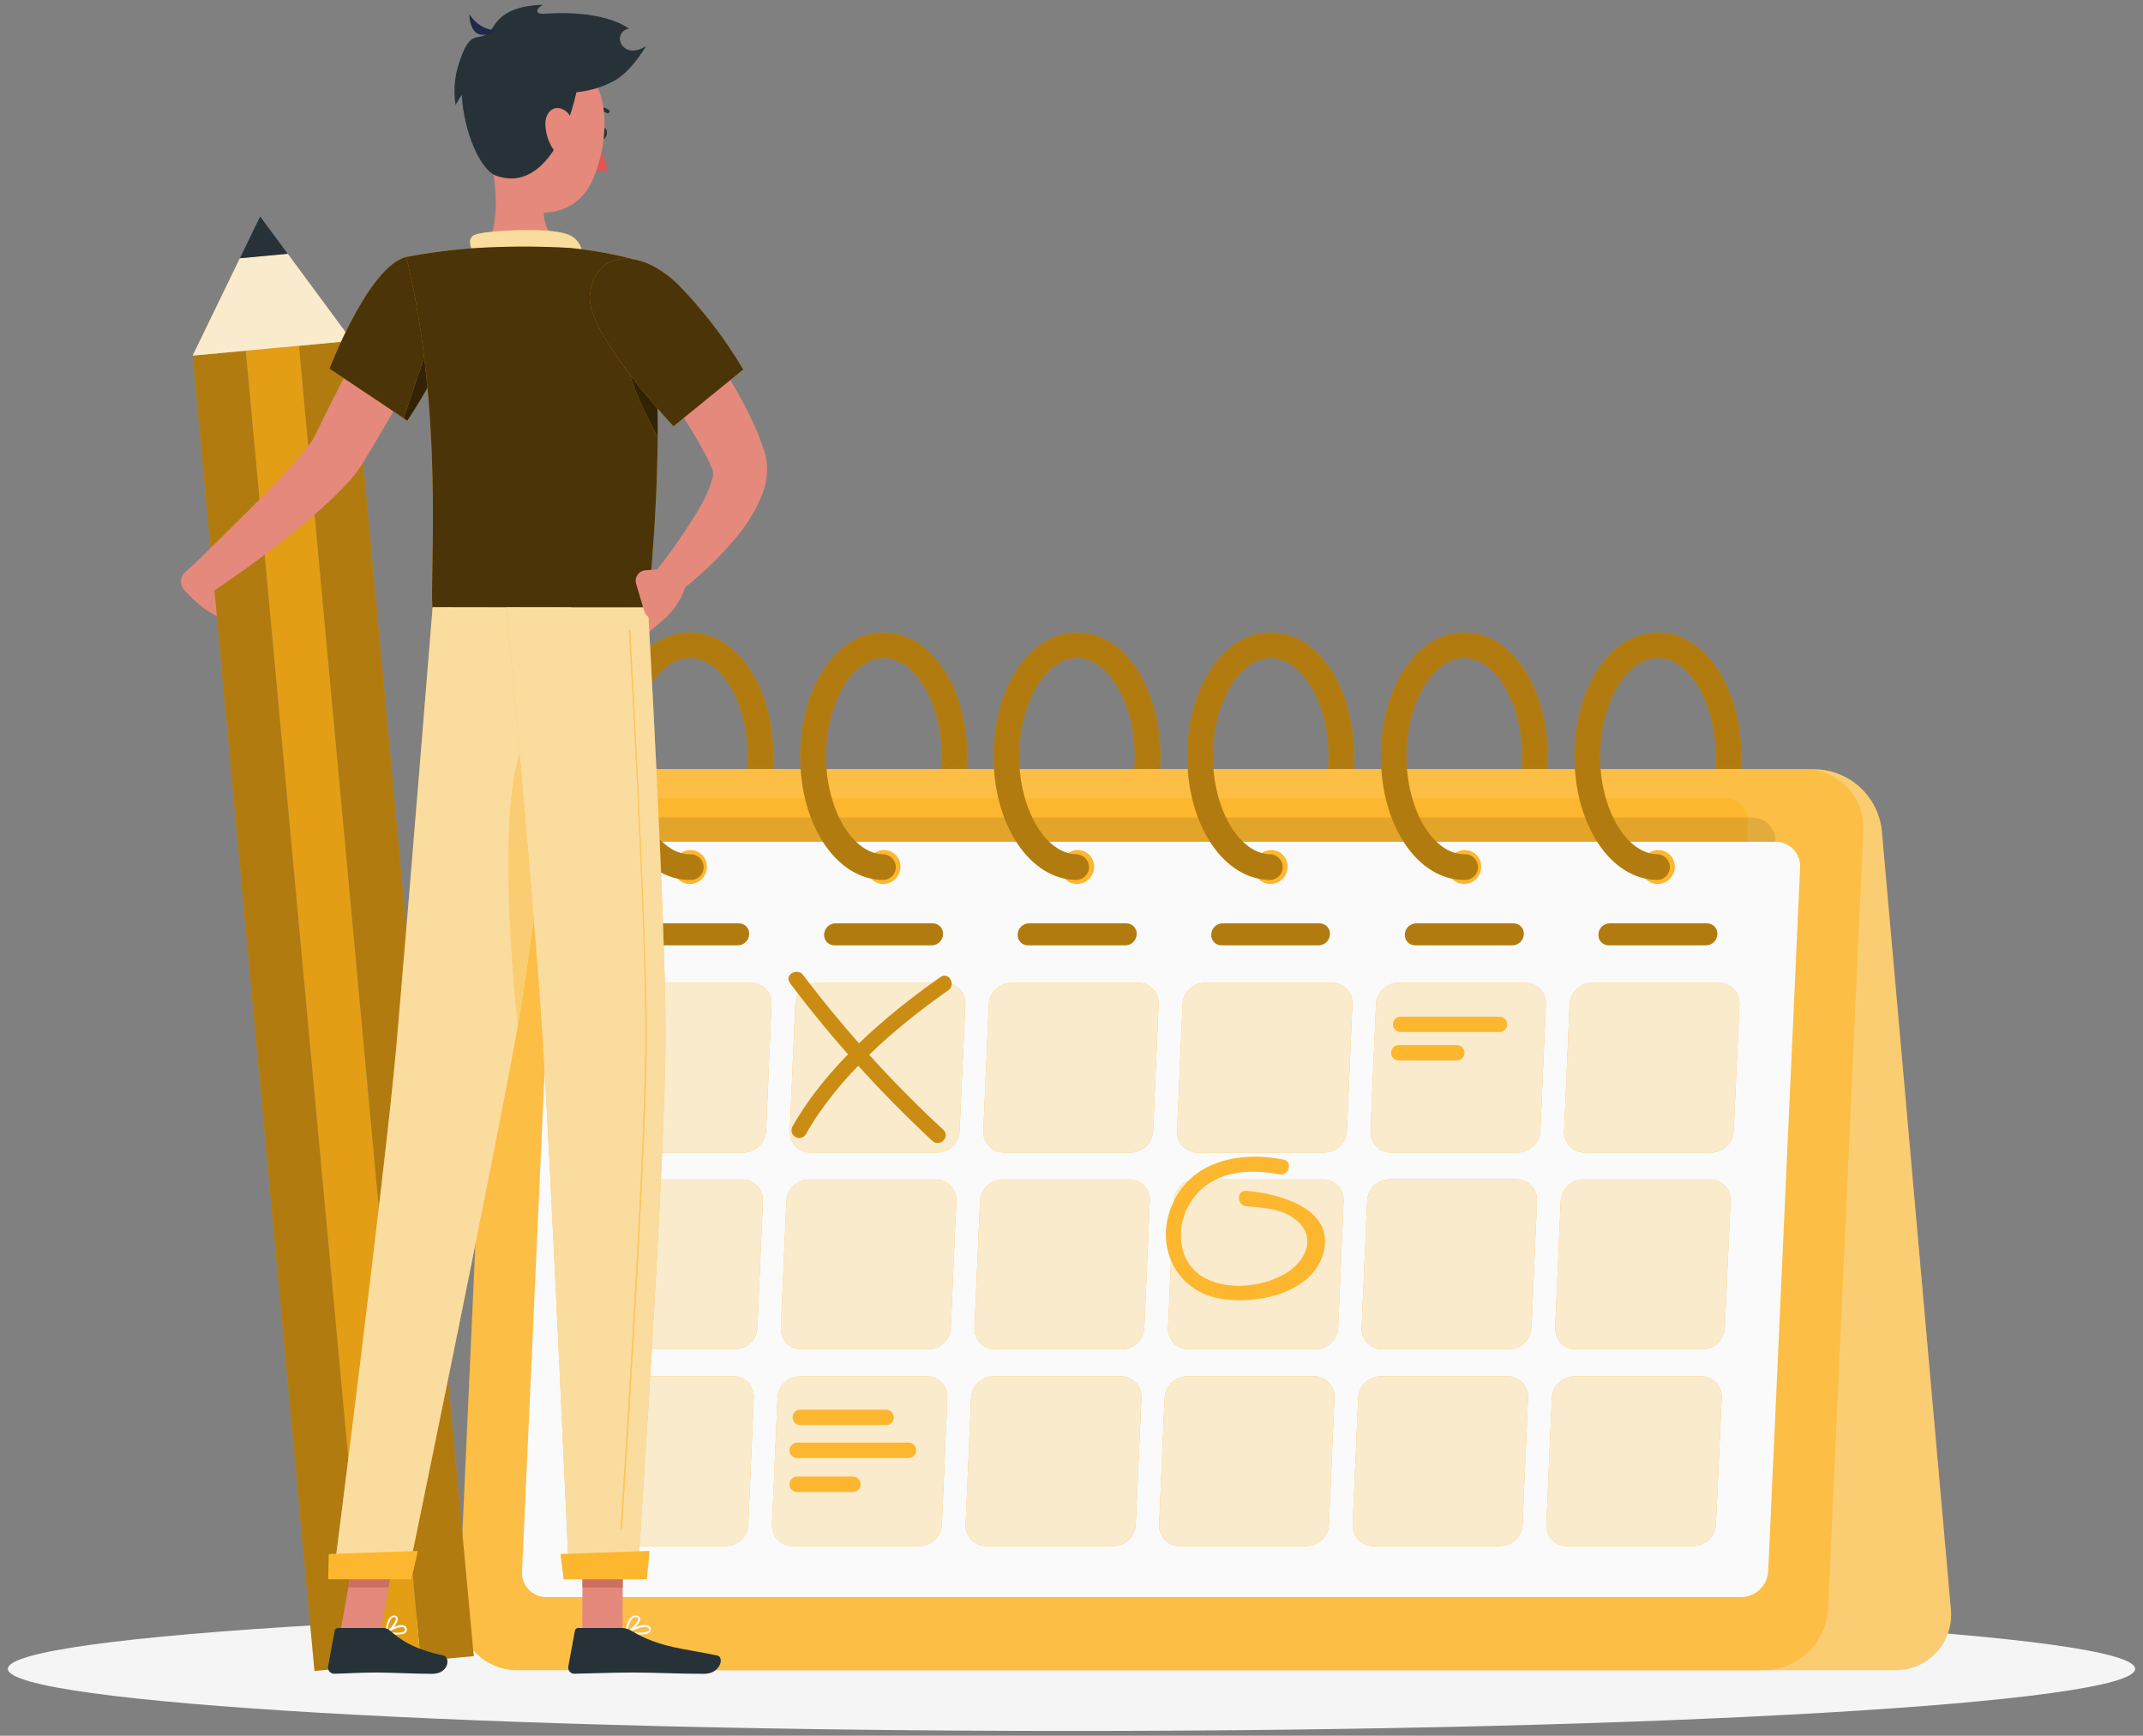 <svg width="142" height="115" viewBox="0 0 142 115" fill="none" xmlns="http://www.w3.org/2000/svg">
<rect x="0" y="0" width="142" height="115" fill="#808080" stroke="none"/>
<g id="calendar/rafiki">
<path id="Vector" d="M71 114.685C109.924 114.685 141.479 112.843 141.479 110.571C141.479 108.298 109.924 106.456 71 106.456C32.076 106.456 0.521 108.298 0.521 110.571C0.521 112.843 32.076 114.685 71 114.685Z" fill="#F5F5F5"/>
<g id="Calendar">
<path id="Vector_2" d="M45.719 58.3C45.503 58.286 45.301 58.191 45.154 58.033C45.006 57.875 44.924 57.667 44.924 57.451C44.924 57.236 45.006 57.028 45.154 56.87C45.301 56.712 45.503 56.617 45.719 56.603C47.798 56.603 49.55 53.626 49.55 50.1C49.564 49.884 49.66 49.682 49.818 49.535C49.975 49.387 50.183 49.305 50.399 49.305C50.615 49.305 50.823 49.387 50.98 49.535C51.138 49.682 51.234 49.884 51.248 50.1C51.248 54.698 48.827 58.3 45.719 58.3Z" fill="#FCAF17"/>
<path id="Vector_3" d="M58.547 58.3C58.331 58.286 58.129 58.191 57.981 58.033C57.834 57.875 57.752 57.667 57.752 57.451C57.752 57.236 57.834 57.028 57.981 56.87C58.129 56.712 58.331 56.617 58.547 56.603C60.626 56.603 62.378 53.626 62.378 50.1C62.392 49.884 62.487 49.682 62.645 49.535C62.803 49.387 63.011 49.305 63.227 49.305C63.443 49.305 63.65 49.387 63.808 49.535C63.966 49.682 64.061 49.884 64.075 50.1C64.094 54.698 61.647 58.3 58.547 58.3Z" fill="#FCAF17"/>
<path id="Vector_4" d="M71.364 58.3C71.148 58.285 70.946 58.19 70.798 58.032C70.651 57.875 70.569 57.667 70.569 57.451C70.569 57.235 70.651 57.027 70.798 56.869C70.946 56.712 71.148 56.616 71.364 56.602C73.439 56.602 75.195 53.625 75.195 50.099C75.195 49.874 75.284 49.659 75.443 49.5C75.602 49.341 75.817 49.252 76.042 49.252C76.266 49.252 76.482 49.341 76.641 49.5C76.8 49.659 76.889 49.874 76.889 50.099C76.9 54.697 74.475 58.3 71.364 58.3Z" fill="#FCAF17"/>
<path id="Vector_5" d="M84.203 58.3C84.086 58.307 83.97 58.291 83.86 58.252C83.751 58.212 83.65 58.151 83.565 58.072C83.481 57.992 83.413 57.896 83.367 57.789C83.32 57.682 83.296 57.567 83.296 57.451C83.296 57.334 83.32 57.219 83.367 57.112C83.413 57.006 83.481 56.91 83.565 56.83C83.65 56.75 83.751 56.689 83.86 56.65C83.97 56.611 84.086 56.594 84.203 56.602C86.278 56.602 88.034 53.625 88.034 50.099C88.034 49.874 88.123 49.659 88.282 49.5C88.441 49.341 88.656 49.252 88.881 49.252C89.105 49.252 89.321 49.341 89.48 49.5C89.638 49.659 89.728 49.874 89.728 50.099C89.728 54.697 87.299 58.3 84.203 58.3Z" fill="#FCAF17"/>
<path id="Vector_6" d="M97.026 58.3C96.811 58.286 96.609 58.191 96.461 58.033C96.314 57.875 96.231 57.667 96.231 57.451C96.231 57.236 96.314 57.028 96.461 56.87C96.609 56.712 96.811 56.617 97.026 56.603C99.106 56.603 100.858 53.626 100.858 50.1C100.872 49.884 100.967 49.682 101.125 49.535C101.283 49.387 101.49 49.305 101.706 49.305C101.922 49.305 102.13 49.387 102.288 49.535C102.446 49.682 102.541 49.884 102.555 50.1C102.555 54.698 100.127 58.3 97.026 58.3Z" fill="#FCAF17"/>
<path id="Vector_7" d="M109.854 58.3C109.639 58.286 109.437 58.191 109.289 58.033C109.142 57.875 109.059 57.667 109.059 57.451C109.059 57.236 109.142 57.028 109.289 56.87C109.437 56.712 109.639 56.617 109.854 56.603C111.93 56.603 113.686 53.626 113.686 50.1C113.7 49.884 113.795 49.682 113.953 49.535C114.111 49.387 114.319 49.305 114.534 49.305C114.75 49.305 114.958 49.387 115.116 49.535C115.274 49.682 115.369 49.884 115.383 50.1C115.383 54.698 112.955 58.3 109.854 58.3Z" fill="#FCAF17"/>
<g id="Group" opacity="0.3">
<path id="Vector_8" d="M45.719 58.3C45.503 58.286 45.301 58.19 45.154 58.032C45.006 57.875 44.924 57.667 44.924 57.451C44.924 57.235 45.006 57.027 45.154 56.87C45.301 56.712 45.503 56.616 45.719 56.602C47.798 56.602 49.55 53.625 49.55 50.099C49.564 49.884 49.66 49.682 49.817 49.534C49.975 49.386 50.183 49.304 50.399 49.304C50.615 49.304 50.823 49.386 50.98 49.534C51.138 49.682 51.234 49.884 51.248 50.099C51.248 54.697 48.827 58.3 45.719 58.3Z" fill="black"/>
<path id="Vector_9" d="M58.547 58.3C58.331 58.286 58.129 58.19 57.981 58.032C57.834 57.875 57.752 57.667 57.752 57.451C57.752 57.235 57.834 57.027 57.981 56.87C58.129 56.712 58.331 56.616 58.547 56.602C60.626 56.602 62.378 53.625 62.378 50.099C62.392 49.884 62.487 49.682 62.645 49.534C62.803 49.386 63.011 49.304 63.227 49.304C63.443 49.304 63.65 49.386 63.808 49.534C63.966 49.682 64.061 49.884 64.075 50.099C64.094 54.697 61.647 58.3 58.547 58.3Z" fill="black"/>
<path id="Vector_10" d="M71.364 58.3C71.148 58.286 70.946 58.19 70.798 58.033C70.651 57.875 70.569 57.667 70.569 57.451C70.569 57.235 70.651 57.027 70.798 56.87C70.946 56.712 71.148 56.617 71.364 56.602C73.439 56.602 75.195 53.625 75.195 50.099C75.195 49.875 75.284 49.659 75.443 49.501C75.602 49.342 75.817 49.252 76.042 49.252C76.266 49.252 76.482 49.342 76.641 49.501C76.8 49.659 76.889 49.875 76.889 50.099C76.9 54.698 74.475 58.3 71.364 58.3Z" fill="black"/>
<path id="Vector_11" d="M84.203 58.3C84.086 58.307 83.97 58.291 83.86 58.252C83.751 58.213 83.65 58.151 83.565 58.072C83.481 57.992 83.413 57.896 83.367 57.789C83.32 57.683 83.296 57.568 83.296 57.451C83.296 57.335 83.32 57.22 83.367 57.113C83.413 57.006 83.481 56.91 83.565 56.83C83.65 56.751 83.751 56.69 83.86 56.65C83.97 56.611 84.086 56.595 84.203 56.602C86.278 56.602 88.034 53.625 88.034 50.099C88.034 49.875 88.123 49.659 88.282 49.501C88.441 49.342 88.656 49.252 88.881 49.252C89.105 49.252 89.321 49.342 89.48 49.501C89.638 49.659 89.728 49.875 89.728 50.099C89.728 54.698 87.299 58.3 84.203 58.3Z" fill="black"/>
<path id="Vector_12" d="M97.026 58.3C96.811 58.286 96.609 58.19 96.461 58.032C96.314 57.875 96.231 57.667 96.231 57.451C96.231 57.235 96.314 57.027 96.461 56.87C96.609 56.712 96.811 56.616 97.026 56.602C99.106 56.602 100.858 53.625 100.858 50.099C100.872 49.884 100.967 49.682 101.125 49.534C101.283 49.386 101.49 49.304 101.706 49.304C101.922 49.304 102.13 49.386 102.288 49.534C102.445 49.682 102.541 49.884 102.555 50.099C102.555 54.697 100.127 58.3 97.026 58.3Z" fill="black"/>
<path id="Vector_13" d="M109.854 58.3C109.639 58.286 109.437 58.19 109.289 58.032C109.142 57.875 109.059 57.667 109.059 57.451C109.059 57.235 109.142 57.027 109.289 56.87C109.437 56.712 109.639 56.616 109.854 56.602C111.93 56.602 113.686 53.625 113.686 50.099C113.7 49.884 113.795 49.682 113.953 49.534C114.111 49.386 114.319 49.304 114.534 49.304C114.75 49.304 114.958 49.386 115.116 49.534C115.274 49.682 115.369 49.884 115.383 50.099C115.383 54.697 112.955 58.3 109.854 58.3Z" fill="black"/>
</g>
<path id="Vector_14" d="M37.682 50.968H120.261C121.369 50.99 122.43 51.416 123.246 52.165C124.061 52.914 124.576 53.935 124.692 55.036L129.265 106.591C129.321 107.108 129.266 107.631 129.104 108.126C128.943 108.62 128.678 109.075 128.327 109.459C127.977 109.844 127.549 110.15 127.071 110.356C126.594 110.563 126.078 110.666 125.558 110.658H42.974C41.868 110.635 40.808 110.209 39.992 109.46C39.177 108.711 38.662 107.691 38.544 106.591L33.974 55.036C33.918 54.519 33.972 53.995 34.134 53.5C34.295 53.005 34.56 52.551 34.911 52.166C35.261 51.781 35.69 51.476 36.168 51.269C36.645 51.063 37.162 50.96 37.682 50.968Z" fill="#FCAF17"/>
<path id="Vector_15" opacity="0.4" d="M37.682 50.968H120.261C121.369 50.99 122.43 51.416 123.246 52.165C124.061 52.914 124.576 53.935 124.692 55.036L129.265 106.591C129.321 107.108 129.266 107.631 129.104 108.126C128.943 108.62 128.678 109.075 128.327 109.459C127.977 109.844 127.549 110.15 127.071 110.356C126.594 110.563 126.078 110.666 125.558 110.658H42.974C41.868 110.635 40.808 110.209 39.992 109.46C39.177 108.711 38.662 107.691 38.544 106.591L33.974 55.036C33.918 54.519 33.972 53.995 34.134 53.5C34.295 53.005 34.56 52.551 34.911 52.166C35.261 51.781 35.69 51.476 36.168 51.269C36.645 51.063 37.162 50.96 37.682 50.968Z" fill="#FAFAFA"/>
<path id="Vector_16" d="M119.574 50.968H36.991C35.899 50.981 34.852 51.408 34.063 52.163C33.273 52.918 32.8 53.945 32.739 55.035L30.412 106.59C30.384 107.116 30.464 107.641 30.647 108.134C30.829 108.628 31.11 109.078 31.473 109.459C31.836 109.84 32.273 110.143 32.756 110.349C33.24 110.555 33.761 110.66 34.287 110.658H116.877C117.97 110.645 119.016 110.218 119.806 109.463C120.595 108.708 121.069 107.681 121.13 106.59L123.46 55.035C123.487 54.51 123.407 53.983 123.224 53.49C123.04 52.996 122.758 52.545 122.394 52.164C122.031 51.783 121.593 51.48 121.108 51.275C120.623 51.069 120.101 50.965 119.574 50.968Z" fill="#FCAF17"/>
<path id="Vector_17" opacity="0.2" d="M119.574 50.968H36.991C35.899 50.981 34.852 51.408 34.063 52.163C33.273 52.918 32.8 53.945 32.739 55.035L30.412 106.59C30.384 107.116 30.464 107.641 30.647 108.134C30.829 108.628 31.11 109.078 31.473 109.459C31.836 109.84 32.273 110.143 32.756 110.349C33.24 110.555 33.761 110.66 34.287 110.658H116.877C117.97 110.645 119.016 110.218 119.806 109.463C120.595 108.708 121.069 107.681 121.13 106.59L123.46 55.035C123.487 54.51 123.407 53.983 123.224 53.49C123.04 52.996 122.758 52.545 122.394 52.164C122.031 51.783 121.593 51.48 121.108 51.275C120.623 51.069 120.101 50.965 119.574 50.968Z" fill="#FAFAFA"/>
<path id="Vector_18" d="M38.507 97.034L40.43 54.458C40.453 54.04 40.634 53.647 40.937 53.358C41.239 53.069 41.64 52.906 42.058 52.902H114.333C114.534 52.901 114.734 52.941 114.919 53.019C115.105 53.098 115.272 53.214 115.411 53.359C115.551 53.505 115.659 53.678 115.729 53.867C115.799 54.055 115.83 54.257 115.819 54.458L113.893 97.034C113.87 97.452 113.689 97.845 113.386 98.134C113.084 98.423 112.683 98.586 112.264 98.59H39.994C39.792 98.591 39.593 98.552 39.407 98.473C39.222 98.394 39.054 98.278 38.915 98.133C38.776 97.987 38.668 97.815 38.598 97.626C38.527 97.437 38.497 97.236 38.507 97.034Z" fill="#FCAF17"/>
<path id="Vector_19" opacity="0.1" d="M38.507 97.034L40.43 54.458C40.453 54.04 40.634 53.647 40.937 53.358C41.239 53.069 41.64 52.906 42.058 52.902H114.333C114.534 52.901 114.734 52.941 114.919 53.019C115.105 53.098 115.272 53.214 115.411 53.359C115.551 53.505 115.659 53.678 115.729 53.867C115.799 54.055 115.83 54.257 115.819 54.458L113.893 97.034C113.87 97.452 113.689 97.845 113.386 98.134C113.084 98.423 112.683 98.586 112.264 98.59H39.994C39.792 98.591 39.593 98.552 39.407 98.473C39.222 98.394 39.054 98.278 38.915 98.133C38.776 97.987 38.668 97.815 38.598 97.626C38.527 97.437 38.497 97.236 38.507 97.034Z" fill="#FAFAFA"/>
<path id="Vector_20" opacity="0.1" d="M36.468 100.509L38.485 55.798C38.508 55.36 38.698 54.947 39.016 54.644C39.333 54.34 39.755 54.169 40.194 54.166H116.092C116.304 54.165 116.513 54.206 116.708 54.288C116.903 54.371 117.079 54.492 117.225 54.645C117.371 54.798 117.484 54.979 117.558 55.178C117.631 55.376 117.663 55.587 117.651 55.798L115.63 100.509C115.607 100.947 115.418 101.36 115.102 101.664C114.785 101.968 114.364 102.14 113.926 102.145H38.02C37.809 102.146 37.599 102.104 37.405 102.021C37.21 101.938 37.035 101.816 36.889 101.663C36.744 101.51 36.632 101.328 36.559 101.13C36.486 100.931 36.456 100.72 36.468 100.509Z" fill="black"/>
<path id="Vector_21" d="M34.592 104.115L36.697 57.478C36.725 57.022 36.924 56.594 37.254 56.278C37.584 55.962 38.021 55.782 38.478 55.774H117.652C117.872 55.772 118.091 55.815 118.295 55.901C118.498 55.987 118.682 56.114 118.835 56.274C118.987 56.434 119.105 56.623 119.182 56.83C119.259 57.037 119.292 57.258 119.28 57.478L117.165 104.115C117.136 104.571 116.937 105 116.607 105.316C116.277 105.632 115.84 105.812 115.383 105.82H36.221C36 105.822 35.781 105.779 35.577 105.693C35.373 105.608 35.189 105.481 35.037 105.321C34.884 105.161 34.766 104.972 34.689 104.764C34.613 104.557 34.58 104.336 34.592 104.115Z" fill="#FAFAFA"/>
<path id="Vector_22" d="M109.843 58.569C109.694 58.569 109.547 58.539 109.41 58.48C109.274 58.421 109.15 58.335 109.048 58.227C108.946 58.118 108.867 57.99 108.816 57.85C108.765 57.71 108.744 57.562 108.753 57.413C108.767 57.121 108.891 56.846 109.102 56.643C109.312 56.441 109.591 56.326 109.883 56.322C110.032 56.322 110.18 56.352 110.316 56.411C110.453 56.47 110.576 56.556 110.678 56.665C110.781 56.773 110.86 56.901 110.91 57.041C110.961 57.181 110.983 57.33 110.974 57.478C110.96 57.77 110.835 58.045 110.625 58.248C110.415 58.451 110.135 58.565 109.843 58.569Z" fill="#FCAF17"/>
<path id="Vector_23" d="M97.016 58.569C96.867 58.569 96.719 58.539 96.583 58.48C96.446 58.421 96.323 58.335 96.221 58.227C96.118 58.118 96.039 57.99 95.989 57.85C95.938 57.71 95.916 57.562 95.925 57.413C95.939 57.121 96.064 56.846 96.274 56.643C96.484 56.441 96.764 56.326 97.056 56.322C97.204 56.322 97.352 56.352 97.489 56.411C97.625 56.47 97.749 56.556 97.851 56.665C97.953 56.773 98.032 56.901 98.083 57.041C98.133 57.181 98.155 57.33 98.146 57.478C98.133 57.77 98.009 58.046 97.798 58.249C97.588 58.452 97.308 58.566 97.016 58.569Z" fill="#FCAF17"/>
<path id="Vector_24" d="M84.188 58.569C84.039 58.569 83.891 58.539 83.755 58.48C83.618 58.421 83.495 58.335 83.392 58.227C83.29 58.118 83.211 57.99 83.16 57.85C83.11 57.71 83.088 57.562 83.097 57.413C83.112 57.121 83.237 56.847 83.447 56.644C83.657 56.442 83.936 56.327 84.228 56.322C84.376 56.322 84.524 56.352 84.661 56.411C84.797 56.47 84.921 56.556 85.023 56.665C85.125 56.773 85.204 56.901 85.255 57.041C85.305 57.181 85.327 57.33 85.318 57.478C85.305 57.77 85.18 58.046 84.97 58.249C84.76 58.452 84.48 58.566 84.188 58.569Z" fill="#FCAF17"/>
<path id="Vector_25" d="M71.363 58.569C71.215 58.569 71.067 58.539 70.93 58.48C70.794 58.421 70.67 58.335 70.568 58.227C70.466 58.118 70.387 57.99 70.336 57.85C70.286 57.71 70.264 57.562 70.273 57.413C70.289 57.121 70.414 56.846 70.625 56.644C70.835 56.441 71.115 56.327 71.407 56.322C71.556 56.322 71.703 56.352 71.84 56.411C71.977 56.47 72.1 56.556 72.202 56.665C72.304 56.773 72.383 56.901 72.434 57.041C72.485 57.181 72.507 57.33 72.498 57.478C72.484 57.771 72.359 58.047 72.148 58.25C71.937 58.453 71.656 58.567 71.363 58.569Z" fill="#FCAF17"/>
<path id="Vector_26" d="M58.536 58.569C58.387 58.569 58.24 58.539 58.103 58.48C57.966 58.421 57.843 58.335 57.741 58.227C57.639 58.118 57.559 57.99 57.509 57.85C57.458 57.71 57.436 57.562 57.445 57.413C57.459 57.121 57.584 56.846 57.794 56.643C58.004 56.441 58.284 56.326 58.576 56.322C58.725 56.322 58.872 56.352 59.009 56.411C59.145 56.47 59.269 56.556 59.371 56.665C59.473 56.773 59.552 56.901 59.603 57.041C59.654 57.181 59.675 57.33 59.666 57.478C59.652 57.77 59.528 58.045 59.318 58.248C59.107 58.451 58.828 58.565 58.536 58.569Z" fill="#FCAF17"/>
<path id="Vector_27" d="M45.708 58.569C45.559 58.569 45.411 58.539 45.275 58.48C45.138 58.421 45.015 58.335 44.913 58.227C44.81 58.118 44.731 57.99 44.681 57.85C44.63 57.71 44.608 57.562 44.617 57.413C44.631 57.121 44.756 56.846 44.966 56.643C45.176 56.441 45.456 56.326 45.748 56.322C45.897 56.322 46.044 56.352 46.181 56.411C46.318 56.47 46.441 56.556 46.543 56.665C46.645 56.773 46.724 56.901 46.775 57.041C46.825 57.181 46.847 57.33 46.838 57.478C46.825 57.77 46.701 58.046 46.49 58.249C46.28 58.452 46 58.566 45.708 58.569Z" fill="#FCAF17"/>
<g id="Group_2" opacity="0.1">
<path id="Vector_28" d="M109.844 58.568C109.695 58.569 109.547 58.538 109.411 58.48C109.274 58.421 109.151 58.335 109.048 58.226C108.946 58.118 108.867 57.99 108.817 57.85C108.766 57.71 108.744 57.561 108.753 57.413C108.767 57.121 108.892 56.846 109.102 56.643C109.312 56.44 109.592 56.325 109.884 56.322C110.032 56.322 110.18 56.352 110.317 56.411C110.453 56.47 110.577 56.556 110.679 56.664C110.781 56.773 110.86 56.901 110.911 57.041C110.961 57.181 110.983 57.329 110.974 57.478C110.96 57.77 110.835 58.045 110.625 58.248C110.415 58.45 110.136 58.565 109.844 58.568Z" fill="#FAFAFA"/>
<path id="Vector_29" d="M97.016 58.568C96.867 58.569 96.719 58.538 96.582 58.48C96.446 58.421 96.323 58.335 96.22 58.226C96.118 58.118 96.039 57.99 95.989 57.85C95.938 57.71 95.916 57.561 95.925 57.413C95.939 57.121 96.064 56.846 96.274 56.643C96.484 56.44 96.764 56.325 97.055 56.322C97.204 56.322 97.352 56.352 97.489 56.411C97.625 56.47 97.749 56.556 97.851 56.664C97.953 56.773 98.032 56.901 98.083 57.041C98.133 57.181 98.155 57.329 98.146 57.478C98.133 57.77 98.008 58.046 97.798 58.249C97.588 58.452 97.308 58.566 97.016 58.568Z" fill="#FAFAFA"/>
<path id="Vector_30" d="M84.188 58.568C84.039 58.569 83.892 58.538 83.755 58.48C83.618 58.421 83.495 58.335 83.393 58.226C83.29 58.118 83.212 57.99 83.161 57.85C83.11 57.71 83.088 57.561 83.097 57.413C83.112 57.121 83.237 56.846 83.447 56.644C83.657 56.441 83.936 56.326 84.228 56.322C84.377 56.322 84.524 56.352 84.661 56.411C84.798 56.47 84.921 56.556 85.023 56.664C85.125 56.773 85.204 56.901 85.255 57.041C85.306 57.181 85.327 57.329 85.318 57.478C85.305 57.77 85.181 58.046 84.971 58.249C84.76 58.452 84.48 58.566 84.188 58.568Z" fill="#FAFAFA"/>
<path id="Vector_31" d="M71.364 58.568C71.215 58.569 71.067 58.538 70.931 58.48C70.794 58.421 70.671 58.335 70.569 58.226C70.466 58.118 70.388 57.99 70.337 57.85C70.286 57.71 70.264 57.561 70.273 57.413C70.289 57.121 70.415 56.846 70.625 56.644C70.836 56.441 71.115 56.326 71.407 56.322C71.556 56.322 71.704 56.352 71.84 56.411C71.977 56.47 72.1 56.556 72.203 56.664C72.305 56.773 72.384 56.901 72.434 57.041C72.485 57.181 72.507 57.329 72.498 57.478C72.485 57.77 72.36 58.047 72.149 58.25C71.938 58.453 71.657 58.567 71.364 58.568Z" fill="#FAFAFA"/>
<path id="Vector_32" d="M58.536 58.568C58.387 58.569 58.239 58.538 58.103 58.48C57.966 58.421 57.843 58.335 57.74 58.226C57.638 58.118 57.559 57.99 57.509 57.85C57.458 57.71 57.436 57.561 57.445 57.413C57.459 57.121 57.584 56.846 57.794 56.643C58.004 56.44 58.284 56.325 58.576 56.322C58.725 56.322 58.872 56.352 59.009 56.411C59.145 56.47 59.269 56.556 59.371 56.664C59.473 56.773 59.552 56.901 59.603 57.041C59.654 57.181 59.675 57.329 59.666 57.478C59.652 57.77 59.528 58.045 59.317 58.248C59.107 58.45 58.828 58.565 58.536 58.568Z" fill="#FAFAFA"/>
<path id="Vector_33" d="M45.708 58.568C45.559 58.569 45.412 58.538 45.275 58.48C45.138 58.421 45.015 58.335 44.913 58.226C44.811 58.118 44.732 57.99 44.681 57.85C44.63 57.71 44.609 57.561 44.618 57.413C44.631 57.121 44.756 56.846 44.966 56.643C45.176 56.44 45.456 56.325 45.748 56.322C45.897 56.322 46.044 56.352 46.181 56.411C46.318 56.47 46.441 56.556 46.543 56.664C46.645 56.773 46.724 56.901 46.775 57.041C46.826 57.181 46.847 57.329 46.839 57.478C46.825 57.77 46.701 58.046 46.491 58.249C46.28 58.452 46 58.566 45.708 58.568Z" fill="#FAFAFA"/>
</g>
<path id="Vector_34" d="M48.914 62.632H42.462C42.368 62.633 42.276 62.614 42.19 62.577C42.104 62.54 42.026 62.486 41.962 62.418C41.899 62.349 41.85 62.269 41.819 62.18C41.788 62.092 41.775 61.998 41.782 61.905C41.789 61.715 41.868 61.534 42.003 61.399C42.138 61.264 42.319 61.185 42.509 61.178H48.961C49.055 61.177 49.147 61.196 49.233 61.233C49.319 61.27 49.397 61.324 49.461 61.392C49.525 61.461 49.574 61.541 49.605 61.63C49.636 61.718 49.648 61.812 49.641 61.905C49.634 62.096 49.555 62.276 49.42 62.411C49.285 62.546 49.105 62.625 48.914 62.632Z" fill="#FCAF17"/>
<path id="Vector_35" d="M61.742 62.632H55.289C55.196 62.633 55.103 62.614 55.017 62.577C54.931 62.54 54.854 62.486 54.79 62.418C54.726 62.349 54.677 62.269 54.646 62.18C54.615 62.092 54.603 61.998 54.61 61.905C54.617 61.711 54.699 61.528 54.837 61.393C54.976 61.258 55.161 61.181 55.355 61.178H61.803C61.897 61.177 61.99 61.196 62.076 61.233C62.162 61.27 62.24 61.324 62.304 61.392C62.368 61.46 62.417 61.541 62.449 61.63C62.48 61.718 62.493 61.812 62.487 61.905C62.479 62.099 62.398 62.282 62.259 62.417C62.121 62.552 61.935 62.629 61.742 62.632Z" fill="#FCAF17"/>
<path id="Vector_36" d="M74.57 62.632H68.118C68.024 62.633 67.931 62.614 67.845 62.577C67.759 62.54 67.681 62.486 67.617 62.418C67.553 62.35 67.504 62.269 67.472 62.181C67.441 62.092 67.428 61.998 67.434 61.905C67.442 61.711 67.523 61.528 67.662 61.393C67.801 61.258 67.986 61.181 68.18 61.178H74.635C74.729 61.177 74.822 61.196 74.908 61.233C74.994 61.27 75.071 61.324 75.135 61.392C75.199 61.461 75.248 61.541 75.279 61.63C75.31 61.718 75.322 61.812 75.315 61.905C75.309 62.099 75.227 62.283 75.089 62.418C74.95 62.554 74.764 62.63 74.57 62.632Z" fill="#FCAF17"/>
<path id="Vector_37" d="M87.394 62.632H80.942C80.848 62.633 80.755 62.614 80.669 62.577C80.584 62.54 80.506 62.486 80.442 62.418C80.378 62.349 80.329 62.269 80.298 62.18C80.267 62.092 80.255 61.998 80.262 61.905C80.269 61.715 80.348 61.534 80.483 61.399C80.618 61.264 80.799 61.185 80.989 61.178H87.441C87.535 61.177 87.627 61.196 87.713 61.233C87.799 61.27 87.877 61.324 87.941 61.392C88.004 61.461 88.053 61.541 88.084 61.63C88.115 61.718 88.128 61.812 88.121 61.905C88.114 62.096 88.035 62.276 87.9 62.411C87.765 62.546 87.584 62.625 87.394 62.632Z" fill="#FCAF17"/>
<path id="Vector_38" d="M100.222 62.632H93.77C93.676 62.633 93.584 62.614 93.498 62.577C93.412 62.54 93.334 62.486 93.27 62.418C93.207 62.349 93.157 62.269 93.126 62.18C93.095 62.092 93.083 61.998 93.09 61.905C93.097 61.711 93.179 61.528 93.318 61.393C93.456 61.258 93.641 61.181 93.835 61.178H100.287C100.381 61.177 100.474 61.196 100.56 61.233C100.645 61.27 100.723 61.324 100.787 61.392C100.851 61.461 100.9 61.541 100.931 61.63C100.962 61.718 100.974 61.812 100.967 61.905C100.96 62.099 100.878 62.282 100.74 62.417C100.601 62.552 100.416 62.629 100.222 62.632Z" fill="#FCAF17"/>
<path id="Vector_39" d="M113.05 62.632H106.597C106.504 62.633 106.411 62.614 106.325 62.577C106.239 62.54 106.162 62.486 106.098 62.418C106.034 62.349 105.985 62.269 105.954 62.18C105.923 62.092 105.911 61.998 105.918 61.905C105.925 61.711 106.007 61.528 106.145 61.393C106.284 61.258 106.469 61.181 106.663 61.178H113.111C113.205 61.177 113.298 61.196 113.384 61.233C113.47 61.27 113.548 61.324 113.612 61.392C113.676 61.46 113.725 61.541 113.757 61.63C113.788 61.718 113.801 61.812 113.795 61.905C113.787 62.099 113.706 62.282 113.567 62.417C113.429 62.552 113.243 62.629 113.05 62.632Z" fill="#FCAF17"/>
<g id="Group_3" opacity="0.3">
<path id="Vector_40" d="M48.914 62.633H42.462C42.368 62.633 42.276 62.615 42.19 62.578C42.104 62.541 42.026 62.486 41.962 62.418C41.898 62.35 41.849 62.269 41.818 62.181C41.787 62.093 41.775 61.999 41.782 61.906C41.789 61.715 41.868 61.534 42.003 61.399C42.138 61.265 42.319 61.186 42.509 61.178H48.961C49.055 61.178 49.147 61.196 49.233 61.233C49.319 61.27 49.397 61.325 49.461 61.393C49.524 61.461 49.573 61.542 49.604 61.63C49.636 61.718 49.648 61.812 49.641 61.906C49.634 62.096 49.555 62.277 49.42 62.412C49.285 62.546 49.104 62.625 48.914 62.633Z" fill="black"/>
<path id="Vector_41" d="M61.742 62.633H55.29C55.196 62.633 55.104 62.615 55.018 62.578C54.932 62.541 54.854 62.486 54.79 62.418C54.727 62.35 54.678 62.269 54.647 62.181C54.615 62.093 54.603 61.999 54.61 61.906C54.617 61.712 54.699 61.529 54.838 61.393C54.976 61.258 55.161 61.181 55.355 61.178H61.804C61.897 61.178 61.99 61.196 62.076 61.233C62.163 61.27 62.24 61.324 62.304 61.393C62.368 61.461 62.418 61.542 62.449 61.63C62.481 61.718 62.494 61.812 62.487 61.906C62.48 62.099 62.398 62.282 62.26 62.418C62.121 62.553 61.936 62.63 61.742 62.633Z" fill="black"/>
<path id="Vector_42" d="M74.57 62.633H68.118C68.024 62.633 67.931 62.615 67.845 62.578C67.759 62.541 67.681 62.487 67.617 62.418C67.553 62.35 67.504 62.269 67.472 62.181C67.441 62.093 67.428 61.999 67.434 61.906C67.442 61.712 67.523 61.529 67.662 61.393C67.8 61.258 67.986 61.181 68.18 61.178H74.635C74.729 61.178 74.822 61.196 74.907 61.233C74.993 61.27 75.071 61.325 75.135 61.393C75.199 61.461 75.248 61.542 75.279 61.63C75.31 61.718 75.322 61.812 75.315 61.906C75.308 62.099 75.227 62.283 75.088 62.419C74.95 62.554 74.764 62.631 74.57 62.633Z" fill="black"/>
<path id="Vector_43" d="M87.394 62.633H80.942C80.848 62.633 80.755 62.615 80.669 62.578C80.583 62.541 80.506 62.486 80.442 62.418C80.378 62.35 80.329 62.269 80.298 62.181C80.267 62.093 80.255 61.999 80.262 61.906C80.269 61.715 80.348 61.534 80.483 61.399C80.618 61.265 80.798 61.186 80.989 61.178H87.441C87.534 61.178 87.627 61.196 87.713 61.233C87.799 61.27 87.876 61.325 87.94 61.393C88.004 61.461 88.053 61.542 88.084 61.63C88.115 61.718 88.128 61.812 88.121 61.906C88.114 62.096 88.035 62.277 87.9 62.412C87.765 62.546 87.584 62.625 87.394 62.633Z" fill="black"/>
<path id="Vector_44" d="M100.222 62.633H93.77C93.676 62.633 93.583 62.615 93.498 62.578C93.412 62.541 93.334 62.486 93.27 62.418C93.206 62.35 93.157 62.269 93.126 62.181C93.095 62.093 93.083 61.999 93.09 61.906C93.097 61.712 93.179 61.529 93.317 61.393C93.456 61.258 93.641 61.181 93.835 61.178H100.287C100.381 61.178 100.473 61.196 100.559 61.233C100.645 61.27 100.723 61.325 100.787 61.393C100.85 61.461 100.899 61.542 100.931 61.63C100.962 61.718 100.974 61.812 100.967 61.906C100.959 62.099 100.878 62.282 100.739 62.418C100.601 62.553 100.415 62.63 100.222 62.633Z" fill="black"/>
<path id="Vector_45" d="M113.049 62.633H106.597C106.504 62.633 106.411 62.615 106.325 62.578C106.239 62.541 106.162 62.486 106.098 62.418C106.034 62.35 105.985 62.269 105.954 62.181C105.923 62.093 105.911 61.999 105.918 61.906C105.925 61.712 106.006 61.529 106.145 61.393C106.284 61.258 106.469 61.181 106.663 61.178H113.111C113.205 61.178 113.298 61.196 113.384 61.233C113.47 61.27 113.548 61.324 113.612 61.393C113.676 61.461 113.725 61.542 113.757 61.63C113.788 61.718 113.801 61.812 113.795 61.906C113.787 62.099 113.706 62.282 113.567 62.418C113.428 62.553 113.243 62.63 113.049 62.633Z" fill="black"/>
</g>
<path id="Vector_46" d="M49.27 76.362H40.866C40.682 76.363 40.499 76.326 40.33 76.254C40.16 76.182 40.007 76.076 39.88 75.942C39.753 75.809 39.654 75.651 39.59 75.478C39.526 75.306 39.497 75.122 39.507 74.938L39.87 66.533C39.892 66.151 40.058 65.792 40.335 65.528C40.611 65.263 40.978 65.113 41.361 65.109H49.765C49.949 65.108 50.132 65.145 50.301 65.217C50.471 65.289 50.624 65.395 50.751 65.528C50.878 65.662 50.977 65.82 51.041 65.993C51.105 66.165 51.133 66.349 51.124 66.533L50.761 74.938C50.738 75.319 50.572 75.678 50.295 75.942C50.019 76.207 49.653 76.357 49.27 76.362Z" fill="#FCAF17"/>
<path id="Vector_47" d="M62.098 76.362H53.694C53.51 76.364 53.327 76.327 53.157 76.255C52.987 76.183 52.834 76.077 52.706 75.944C52.579 75.81 52.48 75.652 52.416 75.479C52.352 75.306 52.325 75.122 52.335 74.938L52.698 66.533C52.72 66.151 52.886 65.792 53.163 65.528C53.439 65.263 53.806 65.113 54.188 65.109H62.603C62.788 65.108 62.971 65.145 63.14 65.217C63.31 65.289 63.463 65.395 63.591 65.528C63.718 65.662 63.818 65.819 63.882 65.992C63.947 66.165 63.975 66.349 63.967 66.533L63.585 74.938C63.564 75.319 63.398 75.679 63.122 75.943C62.846 76.208 62.48 76.358 62.098 76.362Z" fill="#FCAF17"/>
<path id="Vector_48" d="M74.922 76.362H66.522C66.337 76.363 66.155 76.326 65.985 76.254C65.815 76.182 65.662 76.076 65.534 75.943C65.407 75.809 65.308 75.652 65.243 75.479C65.179 75.306 65.15 75.122 65.159 74.938L65.522 66.534C65.544 66.151 65.71 65.792 65.987 65.528C66.263 65.263 66.63 65.113 67.013 65.109H75.413C75.597 65.107 75.78 65.144 75.95 65.216C76.12 65.288 76.273 65.394 76.401 65.527C76.528 65.661 76.627 65.819 76.691 65.992C76.755 66.165 76.782 66.349 76.772 66.534L76.409 74.938C76.387 75.319 76.222 75.678 75.946 75.942C75.67 76.207 75.304 76.357 74.922 76.362Z" fill="#FCAF17"/>
<path id="Vector_49" d="M87.75 76.362H79.361C79.176 76.364 78.993 76.327 78.823 76.255C78.653 76.183 78.499 76.077 78.372 75.944C78.244 75.81 78.145 75.652 78.081 75.479C78.016 75.306 77.988 75.122 77.998 74.938L78.361 66.533C78.382 66.152 78.547 65.792 78.823 65.528C79.099 65.263 79.466 65.114 79.848 65.109H88.252C88.436 65.108 88.619 65.145 88.788 65.217C88.958 65.289 89.111 65.395 89.238 65.528C89.365 65.662 89.464 65.82 89.528 65.993C89.593 66.165 89.621 66.349 89.611 66.533L89.248 74.938C89.226 75.321 89.059 75.681 88.781 75.946C88.502 76.21 88.134 76.359 87.75 76.362Z" fill="#FCAF17"/>
<path id="Vector_50" d="M100.578 76.362H92.174C91.989 76.363 91.807 76.326 91.637 76.254C91.468 76.182 91.315 76.076 91.187 75.942C91.06 75.809 90.961 75.651 90.897 75.478C90.833 75.306 90.805 75.122 90.814 74.938L91.178 66.534C91.2 66.151 91.366 65.792 91.642 65.528C91.919 65.263 92.285 65.113 92.668 65.109H101.069C101.253 65.107 101.436 65.144 101.606 65.216C101.776 65.288 101.93 65.394 102.057 65.527C102.185 65.66 102.284 65.819 102.348 65.992C102.413 66.165 102.441 66.349 102.432 66.534L102.068 74.938C102.045 75.319 101.879 75.678 101.603 75.942C101.326 76.207 100.96 76.357 100.578 76.362Z" fill="#FCAF17"/>
<path id="Vector_51" d="M113.402 76.362H105.002C104.817 76.364 104.634 76.327 104.464 76.255C104.295 76.183 104.141 76.077 104.014 75.944C103.887 75.81 103.788 75.652 103.724 75.479C103.66 75.306 103.632 75.122 103.642 74.938L104.006 66.533C104.028 66.151 104.194 65.792 104.47 65.528C104.747 65.263 105.113 65.113 105.496 65.109H113.896C114.081 65.108 114.264 65.145 114.433 65.217C114.603 65.289 114.756 65.395 114.884 65.528C115.011 65.662 115.111 65.819 115.175 65.992C115.24 66.165 115.268 66.349 115.259 66.533L114.878 74.938C114.857 75.317 114.693 75.675 114.419 75.939C114.146 76.204 113.782 76.355 113.402 76.362Z" fill="#FCAF17"/>
<g id="Group_4" opacity="0.8">
<path id="Vector_52" d="M49.27 76.361H40.866C40.682 76.362 40.499 76.325 40.33 76.253C40.16 76.181 40.007 76.075 39.88 75.941C39.753 75.808 39.654 75.65 39.59 75.477C39.526 75.305 39.497 75.121 39.507 74.936L39.87 66.532C39.892 66.15 40.058 65.791 40.335 65.526C40.611 65.262 40.978 65.112 41.361 65.107H49.765C49.949 65.107 50.132 65.144 50.301 65.216C50.471 65.288 50.624 65.394 50.751 65.527C50.878 65.661 50.977 65.819 51.041 65.991C51.105 66.164 51.133 66.348 51.124 66.532L50.761 74.936C50.738 75.318 50.572 75.677 50.295 75.941C50.019 76.206 49.653 76.356 49.27 76.361Z" fill="#FAFAFA"/>
<path id="Vector_53" d="M62.098 76.361H53.694C53.51 76.363 53.327 76.326 53.157 76.254C52.987 76.182 52.834 76.076 52.706 75.943C52.579 75.809 52.48 75.651 52.416 75.478C52.353 75.305 52.325 75.121 52.335 74.936L52.698 66.532C52.72 66.15 52.886 65.791 53.163 65.526C53.439 65.262 53.806 65.112 54.188 65.107H62.603C62.788 65.107 62.971 65.144 63.14 65.216C63.31 65.288 63.464 65.394 63.591 65.527C63.718 65.66 63.818 65.818 63.882 65.991C63.947 66.164 63.975 66.348 63.967 66.532L63.585 74.936C63.564 75.318 63.398 75.677 63.123 75.942C62.846 76.207 62.48 76.356 62.098 76.361Z" fill="#FAFAFA"/>
<path id="Vector_54" d="M74.922 76.361H66.522C66.337 76.362 66.155 76.325 65.985 76.253C65.815 76.181 65.662 76.075 65.534 75.942C65.407 75.808 65.308 75.65 65.243 75.478C65.179 75.305 65.15 75.121 65.159 74.936L65.522 66.532C65.544 66.15 65.71 65.791 65.987 65.526C66.263 65.262 66.63 65.112 67.013 65.108H75.413C75.597 65.106 75.78 65.143 75.95 65.215C76.12 65.287 76.273 65.393 76.401 65.526C76.528 65.66 76.627 65.818 76.691 65.991C76.755 66.164 76.782 66.348 76.772 66.532L76.409 74.936C76.387 75.318 76.222 75.677 75.946 75.941C75.67 76.205 75.304 76.356 74.922 76.361Z" fill="#FAFAFA"/>
<path id="Vector_55" d="M87.75 76.361H79.361C79.176 76.362 78.993 76.326 78.823 76.254C78.653 76.182 78.499 76.076 78.372 75.943C78.244 75.809 78.145 75.651 78.081 75.478C78.016 75.305 77.988 75.121 77.998 74.936L78.361 66.532C78.382 66.151 78.547 65.791 78.823 65.527C79.099 65.262 79.466 65.112 79.848 65.107H88.252C88.436 65.107 88.619 65.144 88.788 65.216C88.958 65.288 89.111 65.394 89.238 65.527C89.365 65.661 89.464 65.819 89.528 65.991C89.593 66.164 89.621 66.348 89.611 66.532L89.248 74.936C89.226 75.32 89.059 75.68 88.781 75.945C88.502 76.209 88.134 76.358 87.75 76.361Z" fill="#FAFAFA"/>
<path id="Vector_56" d="M100.578 76.361H92.174C91.989 76.362 91.807 76.325 91.637 76.253C91.468 76.181 91.315 76.075 91.187 75.941C91.06 75.808 90.961 75.65 90.897 75.477C90.833 75.305 90.805 75.121 90.814 74.936L91.178 66.532C91.2 66.15 91.366 65.791 91.642 65.526C91.919 65.262 92.285 65.112 92.668 65.108H101.069C101.253 65.106 101.436 65.143 101.606 65.215C101.776 65.287 101.93 65.393 102.057 65.526C102.185 65.659 102.284 65.817 102.348 65.99C102.413 66.164 102.441 66.348 102.432 66.532L102.068 74.936C102.045 75.318 101.879 75.677 101.603 75.941C101.326 76.206 100.96 76.356 100.578 76.361Z" fill="#FAFAFA"/>
<path id="Vector_57" d="M113.402 76.361H105.002C104.817 76.363 104.634 76.326 104.464 76.254C104.295 76.182 104.141 76.076 104.014 75.943C103.887 75.809 103.788 75.651 103.724 75.478C103.66 75.305 103.632 75.121 103.642 74.936L104.006 66.532C104.028 66.15 104.194 65.791 104.47 65.526C104.747 65.262 105.113 65.112 105.496 65.107H113.896C114.081 65.107 114.264 65.144 114.433 65.216C114.603 65.288 114.756 65.394 114.884 65.527C115.011 65.66 115.111 65.818 115.175 65.991C115.24 66.164 115.268 66.348 115.259 66.532L114.878 74.936C114.857 75.316 114.693 75.674 114.419 75.938C114.146 76.203 113.782 76.354 113.402 76.361Z" fill="#FAFAFA"/>
</g>
<path id="Vector_58" d="M48.681 89.401H40.278C40.093 89.402 39.911 89.365 39.741 89.293C39.571 89.22 39.418 89.114 39.291 88.981C39.164 88.848 39.065 88.69 39.001 88.517C38.937 88.344 38.909 88.16 38.918 87.976L39.282 79.572C39.304 79.19 39.471 78.831 39.747 78.567C40.023 78.303 40.389 78.153 40.772 78.147H49.19C49.375 78.146 49.557 78.183 49.727 78.255C49.897 78.328 50.05 78.433 50.177 78.567C50.304 78.7 50.403 78.858 50.467 79.031C50.531 79.204 50.559 79.388 50.55 79.572L50.186 87.976C50.163 88.36 49.995 88.721 49.715 88.986C49.436 89.25 49.066 89.399 48.681 89.401Z" fill="#FCAF17"/>
<path id="Vector_59" d="M61.509 89.401H53.105C52.921 89.402 52.738 89.365 52.569 89.293C52.399 89.22 52.246 89.114 52.119 88.981C51.992 88.848 51.893 88.69 51.829 88.517C51.764 88.344 51.736 88.16 51.746 87.976L52.109 79.572C52.131 79.19 52.297 78.831 52.574 78.566C52.85 78.302 53.217 78.152 53.599 78.147H62C62.186 78.146 62.37 78.183 62.542 78.255C62.713 78.328 62.867 78.435 62.995 78.57C63.123 78.705 63.223 78.865 63.286 79.04C63.35 79.215 63.378 79.401 63.367 79.587L63.003 87.976C62.982 88.359 62.816 88.719 62.538 88.984C62.261 89.249 61.893 89.398 61.509 89.401Z" fill="#FCAF17"/>
<path id="Vector_60" d="M74.333 89.401H65.933C65.749 89.402 65.566 89.366 65.396 89.294C65.226 89.222 65.073 89.116 64.945 88.982C64.818 88.849 64.719 88.691 64.655 88.517C64.591 88.344 64.564 88.16 64.573 87.976L64.937 79.572C64.959 79.19 65.125 78.831 65.402 78.566C65.678 78.302 66.045 78.152 66.427 78.147H74.828C75.012 78.146 75.195 78.182 75.365 78.254C75.535 78.326 75.688 78.432 75.815 78.566C75.943 78.699 76.041 78.857 76.105 79.03C76.169 79.203 76.197 79.388 76.187 79.572L75.824 87.976C75.802 88.358 75.636 88.717 75.359 88.982C75.082 89.246 74.716 89.396 74.333 89.401Z" fill="#FCAF17"/>
<path id="Vector_61" d="M87.161 89.401H78.761C78.576 89.402 78.394 89.365 78.224 89.293C78.054 89.221 77.901 89.115 77.773 88.981C77.646 88.848 77.547 88.69 77.482 88.517C77.418 88.345 77.389 88.16 77.398 87.976L77.761 79.572C77.782 79.19 77.948 78.831 78.224 78.567C78.499 78.302 78.866 78.152 79.248 78.147H87.652C87.839 78.144 88.025 78.179 88.198 78.251C88.37 78.323 88.526 78.43 88.656 78.565C88.785 78.701 88.885 78.861 88.95 79.037C89.014 79.213 89.041 79.4 89.03 79.587L88.666 87.991C88.64 88.373 88.471 88.731 88.191 88.992C87.912 89.254 87.544 89.4 87.161 89.401Z" fill="#FCAF17"/>
<path id="Vector_62" d="M99.989 89.4H91.585C91.401 89.401 91.218 89.364 91.049 89.292C90.879 89.22 90.726 89.114 90.599 88.981C90.471 88.847 90.373 88.689 90.308 88.517C90.244 88.344 90.216 88.16 90.225 87.976L90.589 79.572C90.608 79.187 90.774 78.824 91.051 78.556C91.329 78.289 91.698 78.137 92.083 78.132H100.487C100.671 78.131 100.854 78.168 101.023 78.24C101.193 78.313 101.346 78.419 101.473 78.552C101.601 78.685 101.699 78.843 101.763 79.016C101.828 79.189 101.856 79.373 101.846 79.557L101.483 87.961C101.464 88.346 101.298 88.709 101.021 88.976C100.743 89.244 100.374 89.395 99.989 89.4Z" fill="#FCAF17"/>
<path id="Vector_63" d="M112.802 89.401H104.413C104.228 89.402 104.046 89.366 103.876 89.294C103.706 89.222 103.553 89.116 103.425 88.982C103.298 88.849 103.199 88.691 103.135 88.517C103.071 88.344 103.043 88.16 103.053 87.976L103.417 79.572C103.439 79.19 103.605 78.831 103.881 78.566C104.158 78.302 104.525 78.152 104.907 78.147H113.308C113.492 78.146 113.675 78.183 113.845 78.255C114.014 78.327 114.168 78.433 114.295 78.567C114.423 78.7 114.522 78.858 114.586 79.031C114.651 79.204 114.68 79.388 114.671 79.572L114.289 87.976C114.268 88.358 114.103 88.717 113.827 88.982C113.551 89.246 113.185 89.396 112.802 89.401Z" fill="#FCAF17"/>
<g id="Group_5" opacity="0.8">
<path id="Vector_64" d="M48.682 89.401H40.278C40.093 89.401 39.911 89.365 39.741 89.292C39.572 89.22 39.419 89.114 39.291 88.981C39.164 88.847 39.065 88.689 39.001 88.517C38.937 88.344 38.909 88.16 38.918 87.976L39.282 79.572C39.304 79.19 39.471 78.831 39.747 78.567C40.024 78.302 40.39 78.153 40.772 78.147H49.191C49.375 78.146 49.557 78.183 49.727 78.255C49.897 78.327 50.05 78.433 50.177 78.567C50.304 78.7 50.403 78.858 50.467 79.031C50.531 79.204 50.559 79.388 50.55 79.572L50.187 87.976C50.163 88.36 49.995 88.721 49.716 88.986C49.436 89.25 49.066 89.398 48.682 89.401Z" fill="#FAFAFA"/>
<path id="Vector_65" d="M61.509 89.401H53.105C52.921 89.401 52.738 89.365 52.569 89.292C52.399 89.22 52.246 89.114 52.119 88.981C51.992 88.847 51.893 88.689 51.829 88.517C51.765 88.344 51.736 88.16 51.746 87.976L52.109 79.572C52.131 79.19 52.297 78.83 52.574 78.566C52.85 78.301 53.217 78.152 53.6 78.147H62C62.186 78.145 62.37 78.182 62.542 78.255C62.713 78.328 62.867 78.435 62.995 78.57C63.124 78.705 63.223 78.865 63.287 79.04C63.35 79.214 63.378 79.4 63.367 79.586L63.003 87.976C62.982 88.359 62.816 88.719 62.538 88.984C62.261 89.249 61.893 89.397 61.509 89.401Z" fill="#FAFAFA"/>
<path id="Vector_66" d="M74.334 89.401H65.933C65.749 89.402 65.566 89.365 65.396 89.293C65.227 89.221 65.073 89.115 64.946 88.982C64.819 88.848 64.72 88.69 64.656 88.517C64.592 88.344 64.564 88.16 64.574 87.976L64.938 79.572C64.96 79.19 65.126 78.83 65.402 78.566C65.679 78.301 66.045 78.152 66.428 78.147H74.828C75.013 78.145 75.196 78.182 75.365 78.254C75.535 78.326 75.689 78.432 75.816 78.566C75.943 78.699 76.042 78.857 76.106 79.03C76.17 79.203 76.198 79.388 76.188 79.572L75.824 87.976C75.802 88.358 75.636 88.717 75.36 88.982C75.083 89.246 74.717 89.396 74.334 89.401Z" fill="#FAFAFA"/>
<path id="Vector_67" d="M87.162 89.401H78.761C78.577 89.401 78.394 89.365 78.224 89.293C78.055 89.22 77.901 89.114 77.774 88.981C77.646 88.848 77.547 88.69 77.483 88.517C77.418 88.344 77.389 88.16 77.398 87.976L77.762 79.572C77.783 79.19 77.948 78.831 78.224 78.566C78.5 78.302 78.866 78.152 79.248 78.147H87.653C87.84 78.144 88.025 78.179 88.198 78.251C88.371 78.323 88.527 78.43 88.656 78.565C88.786 78.7 88.886 78.861 88.95 79.037C89.014 79.212 89.042 79.4 89.03 79.586L88.667 87.99C88.641 88.372 88.471 88.73 88.192 88.992C87.913 89.254 87.544 89.4 87.162 89.401Z" fill="#FAFAFA"/>
<path id="Vector_68" d="M99.989 89.401H91.585C91.401 89.402 91.218 89.365 91.049 89.293C90.879 89.221 90.726 89.115 90.599 88.981C90.472 88.848 90.373 88.69 90.309 88.517C90.245 88.344 90.216 88.16 90.226 87.976L90.589 79.572C90.609 79.187 90.774 78.824 91.051 78.557C91.329 78.289 91.698 78.138 92.083 78.133H100.487C100.671 78.132 100.854 78.169 101.024 78.241C101.193 78.313 101.346 78.419 101.474 78.553C101.601 78.686 101.699 78.844 101.764 79.017C101.828 79.189 101.856 79.374 101.847 79.558L101.483 87.962C101.464 88.347 101.298 88.71 101.021 88.977C100.743 89.244 100.374 89.396 99.989 89.401Z" fill="#FAFAFA"/>
<path id="Vector_69" d="M112.803 89.401H104.413C104.229 89.402 104.046 89.365 103.876 89.293C103.706 89.221 103.553 89.115 103.426 88.982C103.298 88.848 103.2 88.69 103.136 88.517C103.072 88.344 103.044 88.16 103.054 87.976L103.417 79.572C103.439 79.19 103.605 78.83 103.882 78.566C104.159 78.301 104.525 78.152 104.908 78.147H113.308C113.493 78.146 113.675 78.183 113.845 78.255C114.015 78.327 114.168 78.433 114.296 78.566C114.423 78.7 114.522 78.858 114.587 79.03C114.651 79.203 114.68 79.387 114.671 79.572L114.29 87.976C114.268 88.357 114.103 88.717 113.827 88.981C113.551 89.246 113.185 89.396 112.803 89.401Z" fill="#FAFAFA"/>
</g>
<path id="Vector_70" d="M48.1 102.436H39.688C39.504 102.437 39.321 102.401 39.151 102.329C38.982 102.257 38.828 102.151 38.701 102.017C38.574 101.884 38.475 101.725 38.411 101.552C38.347 101.379 38.319 101.195 38.329 101.011L38.693 92.611C38.715 92.228 38.881 91.869 39.157 91.605C39.434 91.34 39.8 91.191 40.183 91.186H48.587C48.771 91.184 48.954 91.221 49.124 91.293C49.294 91.365 49.447 91.471 49.575 91.604C49.702 91.738 49.8 91.896 49.864 92.069C49.928 92.242 49.956 92.426 49.946 92.611L49.583 101.011C49.562 101.392 49.397 101.751 49.122 102.015C48.847 102.28 48.481 102.43 48.1 102.436Z" fill="#FCAF17"/>
<path id="Vector_71" d="M60.92 102.436H52.516C52.332 102.437 52.149 102.401 51.979 102.329C51.809 102.257 51.656 102.151 51.529 102.017C51.401 101.884 51.303 101.726 51.239 101.552C51.175 101.379 51.147 101.195 51.157 101.011L51.52 92.611C51.541 92.228 51.707 91.868 51.984 91.604C52.261 91.339 52.628 91.19 53.011 91.186H61.411C61.596 91.184 61.779 91.22 61.949 91.292C62.119 91.364 62.273 91.469 62.401 91.603C62.529 91.737 62.628 91.895 62.692 92.068C62.756 92.241 62.784 92.426 62.774 92.611L62.41 101.011C62.39 101.394 62.225 101.754 61.948 102.019C61.671 102.284 61.303 102.433 60.92 102.436Z" fill="#FCAF17"/>
<path id="Vector_72" d="M73.745 102.436H65.344C65.16 102.437 64.977 102.401 64.807 102.329C64.637 102.257 64.484 102.151 64.357 102.017C64.229 101.884 64.131 101.725 64.067 101.552C64.003 101.379 63.975 101.195 63.985 101.011L64.348 92.611C64.369 92.228 64.535 91.868 64.812 91.604C65.089 91.339 65.456 91.19 65.839 91.186H74.272C74.456 91.184 74.639 91.221 74.809 91.293C74.979 91.365 75.133 91.471 75.26 91.604C75.388 91.738 75.487 91.896 75.552 92.069C75.616 92.242 75.644 92.426 75.635 92.611L75.253 101.011C75.232 101.396 75.063 101.759 74.783 102.024C74.502 102.289 74.131 102.436 73.745 102.436Z" fill="#FCAF17"/>
<path id="Vector_73" d="M86.572 102.436H78.172C77.987 102.437 77.804 102.401 77.634 102.329C77.464 102.257 77.311 102.151 77.183 102.017C77.055 101.884 76.956 101.726 76.892 101.553C76.828 101.38 76.799 101.195 76.809 101.011L77.172 92.611C77.192 92.228 77.358 91.869 77.634 91.604C77.91 91.339 78.276 91.19 78.659 91.186H87.063C87.247 91.184 87.43 91.221 87.6 91.293C87.77 91.365 87.923 91.471 88.05 91.604C88.178 91.738 88.276 91.896 88.341 92.069C88.404 92.242 88.432 92.426 88.422 92.611L88.059 101.011C88.038 101.393 87.873 101.752 87.597 102.017C87.32 102.281 86.954 102.431 86.572 102.436Z" fill="#FCAF17"/>
<path id="Vector_74" d="M99.4 102.436H90.993C90.808 102.437 90.625 102.401 90.455 102.329C90.285 102.257 90.132 102.151 90.005 102.017C89.877 101.884 89.779 101.725 89.715 101.552C89.651 101.379 89.623 101.195 89.633 101.011L89.996 92.611C90.019 92.228 90.185 91.869 90.461 91.605C90.738 91.34 91.104 91.191 91.487 91.186H99.891C100.075 91.184 100.258 91.221 100.428 91.293C100.598 91.365 100.751 91.471 100.878 91.604C101.006 91.738 101.104 91.896 101.168 92.069C101.232 92.242 101.26 92.426 101.25 92.611L100.887 101.011C100.865 101.392 100.699 101.751 100.424 102.016C100.148 102.28 99.782 102.43 99.4 102.436Z" fill="#FCAF17"/>
<path id="Vector_75" d="M112.228 102.436H103.824C103.64 102.437 103.457 102.401 103.287 102.329C103.117 102.257 102.964 102.151 102.836 102.017C102.709 101.884 102.61 101.725 102.546 101.552C102.483 101.379 102.455 101.195 102.465 101.011L102.828 92.611C102.849 92.228 103.015 91.868 103.292 91.604C103.569 91.339 103.936 91.19 104.318 91.186H112.719C112.903 91.184 113.086 91.221 113.256 91.293C113.426 91.365 113.58 91.471 113.708 91.604C113.835 91.738 113.934 91.896 113.999 92.069C114.063 92.242 114.091 92.426 114.082 92.611L113.7 101.011C113.68 101.39 113.517 101.748 113.244 102.013C112.971 102.277 112.608 102.428 112.228 102.436Z" fill="#FCAF17"/>
<g id="Group_6" opacity="0.8">
<path id="Vector_76" d="M48.1 102.436H39.688C39.504 102.438 39.321 102.401 39.151 102.329C38.981 102.257 38.828 102.151 38.701 102.018C38.573 101.884 38.475 101.726 38.411 101.553C38.347 101.38 38.319 101.196 38.329 101.011L38.692 92.611C38.714 92.229 38.88 91.87 39.157 91.605C39.434 91.341 39.8 91.191 40.183 91.186H48.587C48.771 91.185 48.954 91.221 49.124 91.293C49.294 91.365 49.447 91.471 49.574 91.605C49.702 91.738 49.8 91.896 49.864 92.069C49.928 92.243 49.956 92.427 49.946 92.611L49.583 101.011C49.562 101.392 49.397 101.751 49.122 102.016C48.846 102.28 48.481 102.43 48.1 102.436Z" fill="#FAFAFA"/>
<path id="Vector_77" d="M60.92 102.436H52.516C52.331 102.438 52.149 102.401 51.979 102.329C51.809 102.257 51.656 102.151 51.528 102.018C51.401 101.884 51.302 101.726 51.238 101.553C51.174 101.38 51.147 101.196 51.156 101.011L51.52 92.611C51.541 92.229 51.707 91.869 51.984 91.604C52.26 91.34 52.627 91.19 53.01 91.186H61.411C61.596 91.184 61.779 91.221 61.949 91.292C62.119 91.364 62.273 91.47 62.401 91.603C62.528 91.737 62.627 91.895 62.692 92.069C62.756 92.242 62.784 92.427 62.774 92.611L62.41 101.011C62.39 101.394 62.224 101.754 61.947 102.019C61.671 102.284 61.303 102.433 60.92 102.436Z" fill="#FAFAFA"/>
<path id="Vector_78" d="M73.744 102.436H65.344C65.159 102.438 64.977 102.401 64.807 102.329C64.637 102.257 64.484 102.151 64.356 102.018C64.229 101.884 64.13 101.726 64.066 101.553C64.002 101.38 63.975 101.196 63.984 101.011L64.348 92.611C64.369 92.229 64.535 91.869 64.812 91.604C65.088 91.34 65.456 91.19 65.838 91.186H74.272C74.456 91.185 74.639 91.221 74.809 91.293C74.979 91.365 75.133 91.471 75.26 91.605C75.388 91.738 75.487 91.896 75.551 92.069C75.616 92.242 75.644 92.427 75.635 92.611L75.253 101.011C75.232 101.397 75.063 101.759 74.783 102.024C74.502 102.29 74.13 102.437 73.744 102.436Z" fill="#FAFAFA"/>
<path id="Vector_79" d="M86.572 102.436H78.172C77.987 102.438 77.804 102.401 77.634 102.329C77.464 102.257 77.311 102.151 77.183 102.018C77.056 101.884 76.957 101.726 76.892 101.553C76.828 101.38 76.799 101.196 76.809 101.011L77.172 92.611C77.193 92.229 77.358 91.869 77.634 91.604C77.91 91.34 78.277 91.19 78.659 91.186H87.063C87.248 91.185 87.43 91.221 87.6 91.293C87.77 91.365 87.923 91.471 88.051 91.605C88.178 91.738 88.277 91.896 88.341 92.069C88.405 92.243 88.433 92.427 88.423 92.611L88.059 101.011C88.038 101.393 87.873 101.753 87.597 102.017C87.321 102.282 86.955 102.431 86.572 102.436Z" fill="#FAFAFA"/>
<path id="Vector_80" d="M99.4 102.436H90.992C90.808 102.438 90.625 102.401 90.455 102.329C90.285 102.257 90.132 102.151 90.005 102.018C89.877 101.884 89.779 101.726 89.715 101.553C89.651 101.38 89.623 101.196 89.633 101.011L89.996 92.611C90.018 92.229 90.184 91.87 90.461 91.605C90.737 91.341 91.104 91.191 91.487 91.186H99.891C100.075 91.185 100.258 91.221 100.428 91.293C100.598 91.365 100.751 91.471 100.878 91.605C101.006 91.738 101.104 91.896 101.168 92.069C101.232 92.243 101.26 92.427 101.25 92.611L100.887 101.011C100.865 101.393 100.699 101.752 100.423 102.016C100.148 102.28 99.782 102.431 99.4 102.436Z" fill="#FAFAFA"/>
<path id="Vector_81" d="M112.228 102.436H103.824C103.639 102.438 103.457 102.401 103.287 102.329C103.117 102.257 102.964 102.151 102.836 102.018C102.709 101.884 102.61 101.726 102.546 101.553C102.482 101.38 102.454 101.196 102.464 101.011L102.828 92.611C102.849 92.229 103.015 91.869 103.292 91.604C103.568 91.34 103.935 91.19 104.318 91.186H112.719C112.903 91.185 113.086 91.221 113.256 91.293C113.426 91.365 113.58 91.471 113.707 91.605C113.835 91.738 113.934 91.896 113.998 92.069C114.063 92.242 114.091 92.427 114.082 92.611L113.7 101.011C113.68 101.391 113.517 101.749 113.244 102.013C112.971 102.277 112.608 102.429 112.228 102.436Z" fill="#FAFAFA"/>
</g>
<path id="Vector_82" d="M45.719 58.3C42.622 58.3 40.194 54.697 40.194 50.099C40.194 45.501 42.622 41.902 45.719 41.902C48.816 41.902 51.248 45.504 51.248 50.099C51.234 50.315 51.138 50.517 50.98 50.664C50.823 50.812 50.615 50.894 50.399 50.894C50.183 50.894 49.975 50.812 49.817 50.664C49.66 50.517 49.564 50.315 49.55 50.099C49.55 46.577 47.798 43.596 45.719 43.596C43.64 43.596 41.888 46.577 41.888 50.099C41.888 53.621 43.643 56.602 45.719 56.602C45.835 56.594 45.952 56.611 46.061 56.65C46.171 56.689 46.271 56.75 46.356 56.83C46.441 56.91 46.509 57.006 46.555 57.112C46.601 57.219 46.625 57.334 46.625 57.451C46.625 57.567 46.601 57.682 46.555 57.789C46.509 57.896 46.441 57.992 46.356 58.072C46.271 58.151 46.171 58.212 46.061 58.252C45.952 58.291 45.835 58.307 45.719 58.3Z" fill="#FCAF17"/>
<path id="Vector_83" d="M58.547 58.3C55.45 58.3 53.022 54.697 53.022 50.099C53.022 45.501 55.45 41.902 58.547 41.902C61.644 41.902 64.094 45.504 64.094 50.099C64.08 50.315 63.984 50.517 63.827 50.664C63.669 50.812 63.461 50.894 63.245 50.894C63.029 50.894 62.821 50.812 62.664 50.664C62.506 50.517 62.41 50.315 62.396 50.099C62.396 46.577 60.644 43.596 58.565 43.596C56.486 43.596 54.734 46.577 54.734 50.099C54.734 53.621 56.489 56.602 58.565 56.602C58.781 56.616 58.983 56.712 59.13 56.869C59.278 57.027 59.36 57.235 59.36 57.451C59.36 57.667 59.278 57.875 59.13 58.032C58.983 58.19 58.781 58.285 58.565 58.3H58.547Z" fill="#FCAF17"/>
<path id="Vector_84" d="M71.364 58.3C68.263 58.3 65.835 54.697 65.835 50.099C65.835 45.501 68.263 41.902 71.364 41.902C74.464 41.902 76.889 45.504 76.889 50.099C76.889 50.324 76.8 50.539 76.641 50.698C76.482 50.857 76.267 50.946 76.042 50.946C75.817 50.946 75.602 50.857 75.443 50.698C75.284 50.539 75.195 50.324 75.195 50.099C75.195 46.577 73.439 43.596 71.364 43.596C69.288 43.596 67.532 46.577 67.532 50.099C67.532 53.621 69.288 56.602 71.364 56.602C71.579 56.616 71.781 56.712 71.929 56.869C72.077 57.027 72.159 57.235 72.159 57.451C72.159 57.667 72.077 57.875 71.929 58.032C71.781 58.19 71.579 58.285 71.364 58.3Z" fill="#FCAF17"/>
<path id="Vector_85" d="M84.202 58.3C81.102 58.3 78.674 54.697 78.674 50.099C78.674 45.501 81.102 41.902 84.202 41.902C87.303 41.902 89.728 45.504 89.728 50.099C89.728 50.324 89.638 50.539 89.479 50.698C89.321 50.857 89.105 50.946 88.881 50.946C88.656 50.946 88.441 50.857 88.282 50.698C88.123 50.539 88.034 50.324 88.034 50.099C88.034 46.577 86.278 43.596 84.202 43.596C82.127 43.596 80.371 46.577 80.371 50.099C80.371 53.621 82.123 56.602 84.202 56.602C84.418 56.616 84.62 56.712 84.768 56.869C84.915 57.027 84.997 57.235 84.997 57.451C84.997 57.667 84.915 57.875 84.768 58.032C84.62 58.19 84.418 58.285 84.202 58.3Z" fill="#FCAF17"/>
<path id="Vector_86" d="M97.027 58.3C93.93 58.3 91.502 54.697 91.502 50.099C91.502 45.501 93.93 41.902 97.027 41.902C100.124 41.902 102.556 45.504 102.556 50.099C102.541 50.315 102.446 50.517 102.288 50.664C102.131 50.812 101.923 50.894 101.707 50.894C101.491 50.894 101.283 50.812 101.125 50.664C100.968 50.517 100.872 50.315 100.858 50.099C100.858 46.577 99.106 43.596 97.027 43.596C94.948 43.596 93.195 46.577 93.195 50.099C93.195 53.621 94.951 56.602 97.027 56.602C97.143 56.594 97.259 56.611 97.369 56.65C97.478 56.689 97.579 56.75 97.664 56.83C97.749 56.91 97.817 57.006 97.863 57.112C97.909 57.219 97.933 57.334 97.933 57.451C97.933 57.567 97.909 57.682 97.863 57.789C97.817 57.896 97.749 57.992 97.664 58.072C97.579 58.151 97.478 58.212 97.369 58.252C97.259 58.291 97.143 58.307 97.027 58.3Z" fill="#FCAF17"/>
<path id="Vector_87" d="M109.854 58.3C106.757 58.3 104.329 54.697 104.329 50.099C104.329 45.501 106.757 41.902 109.854 41.902C112.951 41.902 115.383 45.504 115.383 50.099C115.369 50.315 115.274 50.517 115.116 50.664C114.958 50.812 114.75 50.894 114.534 50.894C114.318 50.894 114.111 50.812 113.953 50.664C113.795 50.517 113.7 50.315 113.686 50.099C113.686 46.577 111.93 43.596 109.854 43.596C107.779 43.596 106.023 46.577 106.023 50.099C106.023 53.621 107.779 56.602 109.854 56.602C110.07 56.616 110.272 56.712 110.42 56.869C110.567 57.027 110.649 57.235 110.649 57.451C110.649 57.667 110.567 57.875 110.42 58.032C110.272 58.19 110.07 58.285 109.854 58.3Z" fill="#FCAF17"/>
<g id="Group_7" opacity="0.3">
<path id="Vector_88" d="M45.719 58.3C42.622 58.3 40.194 54.697 40.194 50.099C40.194 45.501 42.622 41.902 45.719 41.902C48.816 41.902 51.247 45.505 51.247 50.099C51.233 50.315 51.138 50.517 50.98 50.664C50.822 50.812 50.615 50.894 50.399 50.894C50.183 50.894 49.975 50.812 49.817 50.664C49.66 50.517 49.564 50.315 49.55 50.099C49.55 46.577 47.798 43.596 45.719 43.596C43.639 43.596 41.887 46.577 41.887 50.099C41.887 53.621 43.643 56.602 45.719 56.602C45.835 56.595 45.951 56.611 46.061 56.65C46.17 56.689 46.271 56.751 46.356 56.83C46.441 56.91 46.508 57.006 46.555 57.113C46.601 57.219 46.625 57.335 46.625 57.451C46.625 57.567 46.601 57.682 46.555 57.789C46.508 57.896 46.441 57.992 46.356 58.072C46.271 58.151 46.17 58.213 46.061 58.252C45.951 58.291 45.835 58.307 45.719 58.3Z" fill="black"/>
<path id="Vector_89" d="M58.547 58.3C55.45 58.3 53.022 54.697 53.022 50.099C53.022 45.501 55.45 41.902 58.547 41.902C61.644 41.902 64.094 45.505 64.094 50.099C64.08 50.315 63.984 50.517 63.826 50.664C63.669 50.812 63.461 50.894 63.245 50.894C63.029 50.894 62.821 50.812 62.663 50.664C62.506 50.517 62.41 50.315 62.396 50.099C62.396 46.577 60.644 43.596 58.565 43.596C56.486 43.596 54.734 46.577 54.734 50.099C54.734 53.621 56.489 56.602 58.565 56.602C58.78 56.616 58.983 56.712 59.13 56.87C59.278 57.027 59.36 57.235 59.36 57.451C59.36 57.667 59.278 57.875 59.13 58.032C58.983 58.19 58.78 58.286 58.565 58.3H58.547Z" fill="black"/>
<path id="Vector_90" d="M71.364 58.3C68.263 58.3 65.835 54.697 65.835 50.099C65.835 45.501 68.263 41.902 71.364 41.902C74.464 41.902 76.889 45.505 76.889 50.099C76.889 50.324 76.799 50.539 76.641 50.698C76.482 50.857 76.266 50.946 76.042 50.946C75.817 50.946 75.602 50.857 75.443 50.698C75.284 50.539 75.195 50.324 75.195 50.099C75.195 46.577 73.439 43.596 71.364 43.596C69.288 43.596 67.532 46.577 67.532 50.099C67.532 53.621 69.288 56.602 71.364 56.602C71.579 56.616 71.781 56.712 71.929 56.87C72.076 57.027 72.159 57.235 72.159 57.451C72.159 57.667 72.076 57.875 71.929 58.032C71.781 58.19 71.579 58.286 71.364 58.3Z" fill="black"/>
<path id="Vector_91" d="M84.202 58.3C81.102 58.3 78.673 54.697 78.673 50.099C78.673 45.501 81.102 41.902 84.202 41.902C87.303 41.902 89.727 45.505 89.727 50.099C89.727 50.324 89.638 50.539 89.479 50.698C89.32 50.857 89.105 50.946 88.88 50.946C88.656 50.946 88.44 50.857 88.281 50.698C88.123 50.539 88.033 50.324 88.033 50.099C88.033 46.577 86.278 43.596 84.202 43.596C82.126 43.596 80.371 46.577 80.371 50.099C80.371 53.621 82.123 56.602 84.202 56.602C84.418 56.616 84.62 56.712 84.767 56.87C84.915 57.027 84.997 57.235 84.997 57.451C84.997 57.667 84.915 57.875 84.767 58.032C84.62 58.19 84.418 58.286 84.202 58.3Z" fill="black"/>
<path id="Vector_92" d="M97.026 58.3C93.93 58.3 91.501 54.697 91.501 50.099C91.501 45.501 93.93 41.902 97.026 41.902C100.124 41.902 102.555 45.505 102.555 50.099C102.541 50.315 102.446 50.517 102.288 50.664C102.13 50.812 101.923 50.894 101.707 50.894C101.491 50.894 101.283 50.812 101.125 50.664C100.967 50.517 100.872 50.315 100.858 50.099C100.858 46.577 99.106 43.596 97.026 43.596C94.947 43.596 93.195 46.577 93.195 50.099C93.195 53.621 94.951 56.602 97.026 56.602C97.143 56.595 97.259 56.611 97.369 56.65C97.478 56.689 97.579 56.751 97.664 56.83C97.749 56.91 97.816 57.006 97.862 57.113C97.909 57.219 97.933 57.335 97.933 57.451C97.933 57.567 97.909 57.682 97.862 57.789C97.816 57.896 97.749 57.992 97.664 58.072C97.579 58.151 97.478 58.213 97.369 58.252C97.259 58.291 97.143 58.307 97.026 58.3Z" fill="black"/>
<path id="Vector_93" d="M109.854 58.3C106.757 58.3 104.329 54.697 104.329 50.099C104.329 45.501 106.757 41.902 109.854 41.902C112.951 41.902 115.383 45.505 115.383 50.099C115.369 50.315 115.273 50.517 115.116 50.664C114.958 50.812 114.75 50.894 114.534 50.894C114.318 50.894 114.11 50.812 113.953 50.664C113.795 50.517 113.7 50.315 113.685 50.099C113.685 46.577 111.93 43.596 109.854 43.596C107.779 43.596 106.023 46.577 106.023 50.099C106.023 53.621 107.779 56.602 109.854 56.602C110.07 56.616 110.272 56.712 110.419 56.87C110.567 57.027 110.649 57.235 110.649 57.451C110.649 57.667 110.567 57.875 110.419 58.032C110.272 58.19 110.07 58.286 109.854 58.3Z" fill="black"/>
</g>
<path id="Vector_94" d="M85.06 76.83C82.094 76.242 78.764 76.928 77.576 80.055C76.62 82.57 77.845 85.296 80.484 85.961C82.81 86.547 86.823 85.831 87.652 83.148C88.6 80.08 84.744 79.084 82.581 78.902C81.93 78.848 81.934 79.865 82.581 79.92C83.566 80.004 84.693 80.058 85.565 80.6C87.383 81.738 86.634 83.562 85.085 84.435C83.537 85.307 81.163 85.525 79.633 84.558C77.961 83.493 77.906 81.152 78.906 79.626C80.218 77.608 82.614 77.383 84.773 77.808C85.413 77.935 85.685 76.954 85.042 76.827L85.06 76.83Z" fill="#FCAF17"/>
<path id="Vector_95" opacity="0.1" d="M85.06 76.83C82.094 76.242 78.764 76.928 77.576 80.055C76.62 82.57 77.845 85.296 80.484 85.961C82.81 86.547 86.823 85.831 87.652 83.148C88.6 80.08 84.744 79.084 82.581 78.902C81.93 78.848 81.934 79.865 82.581 79.92C83.566 80.004 84.693 80.058 85.565 80.6C87.383 81.738 86.634 83.562 85.085 84.435C83.537 85.307 81.163 85.525 79.633 84.558C77.961 83.493 77.906 81.152 78.906 79.626C80.218 77.608 82.614 77.383 84.773 77.808C85.413 77.935 85.685 76.954 85.042 76.827L85.06 76.83Z" fill="#FAFAFA"/>
<path id="Vector_96" d="M52.335 65.122C55.171 68.883 58.334 72.386 61.785 75.591C62.265 76.038 62.989 75.319 62.513 74.864C59.12 71.722 56.01 68.289 53.218 64.603C52.829 64.086 51.946 64.603 52.342 65.115L52.335 65.122Z" fill="#FCAF17"/>
<path id="Vector_97" d="M53.385 75.166C55.53 71.353 59.285 68.1 62.836 65.61C63.367 65.246 62.861 64.352 62.324 64.73C58.63 67.325 54.748 70.677 52.509 74.65C52.448 74.766 52.433 74.9 52.469 75.027C52.504 75.153 52.587 75.26 52.7 75.327C52.813 75.393 52.947 75.414 53.075 75.384C53.203 75.354 53.314 75.276 53.385 75.166Z" fill="#FCAF17"/>
<g id="Group_8" opacity="0.2">
<path id="Vector_98" d="M52.335 65.124C55.171 68.884 58.334 72.387 61.786 75.592C62.265 76.04 62.989 75.32 62.513 74.865C59.12 71.724 56.01 68.29 53.218 64.604C52.829 64.088 51.946 64.604 52.342 65.116L52.335 65.124Z" fill="black"/>
<path id="Vector_99" d="M53.385 75.167C55.53 71.354 59.285 68.101 62.836 65.611C63.367 65.247 62.862 64.353 62.324 64.731C58.63 67.327 54.748 70.678 52.509 74.651C52.448 74.767 52.433 74.902 52.469 75.028C52.505 75.154 52.587 75.262 52.7 75.328C52.813 75.395 52.947 75.415 53.075 75.385C53.203 75.355 53.314 75.277 53.385 75.167Z" fill="black"/>
</g>
<path id="Vector_100" d="M92.763 68.376H99.397C99.524 68.365 99.642 68.307 99.728 68.213C99.815 68.119 99.862 67.996 99.862 67.869C99.862 67.741 99.815 67.618 99.728 67.525C99.642 67.431 99.524 67.373 99.397 67.362H92.763C92.636 67.373 92.517 67.431 92.431 67.525C92.345 67.618 92.297 67.741 92.297 67.869C92.297 67.996 92.345 68.119 92.431 68.213C92.517 68.307 92.636 68.365 92.763 68.376Z" fill="#FCAF17"/>
<path id="Vector_101" d="M92.686 70.263H96.532C96.667 70.263 96.797 70.209 96.892 70.114C96.988 70.018 97.041 69.889 97.041 69.754C97.041 69.619 96.988 69.49 96.892 69.394C96.797 69.299 96.667 69.245 96.532 69.245H92.686C92.552 69.245 92.422 69.299 92.327 69.394C92.231 69.49 92.178 69.619 92.178 69.754C92.178 69.889 92.231 70.018 92.327 70.114C92.422 70.209 92.552 70.263 92.686 70.263Z" fill="#FCAF17"/>
<g id="Group_9" opacity="0.1">
<path id="Vector_102" d="M92.763 68.376H99.396C99.523 68.365 99.642 68.307 99.728 68.213C99.814 68.119 99.862 67.996 99.862 67.869C99.862 67.741 99.814 67.618 99.728 67.525C99.642 67.431 99.523 67.373 99.396 67.362H92.763C92.635 67.373 92.517 67.431 92.431 67.525C92.344 67.618 92.297 67.741 92.297 67.869C92.297 67.996 92.344 68.119 92.431 68.213C92.517 68.307 92.635 68.365 92.763 68.376Z" fill="#FAFAFA"/>
<path id="Vector_103" d="M92.686 70.263H96.532C96.667 70.263 96.796 70.209 96.892 70.114C96.987 70.018 97.041 69.889 97.041 69.754C97.041 69.619 96.987 69.49 96.892 69.394C96.796 69.299 96.667 69.245 96.532 69.245H92.686C92.551 69.245 92.422 69.299 92.326 69.394C92.231 69.49 92.177 69.619 92.177 69.754C92.177 69.889 92.231 70.018 92.326 70.114C92.422 70.209 92.551 70.263 92.686 70.263Z" fill="#FAFAFA"/>
</g>
<path id="Vector_104" d="M53.029 94.417H58.718C58.852 94.417 58.982 94.364 59.077 94.268C59.173 94.173 59.226 94.043 59.226 93.908C59.226 93.773 59.173 93.644 59.077 93.549C58.982 93.453 58.852 93.399 58.718 93.399H53.029C52.894 93.399 52.764 93.453 52.669 93.549C52.573 93.644 52.52 93.773 52.52 93.908C52.52 94.043 52.573 94.173 52.669 94.268C52.764 94.364 52.894 94.417 53.029 94.417Z" fill="#FCAF17"/>
<path id="Vector_105" d="M52.825 96.602H60.204C60.339 96.602 60.469 96.549 60.564 96.453C60.66 96.358 60.713 96.228 60.713 96.093C60.713 95.958 60.66 95.829 60.564 95.733C60.469 95.638 60.339 95.584 60.204 95.584H52.825C52.69 95.584 52.561 95.638 52.465 95.733C52.37 95.829 52.316 95.958 52.316 96.093C52.316 96.228 52.37 96.358 52.465 96.453C52.561 96.549 52.69 96.602 52.825 96.602Z" fill="#FCAF17"/>
<path id="Vector_106" d="M52.825 98.851H56.515C56.65 98.851 56.779 98.797 56.875 98.702C56.97 98.606 57.024 98.477 57.024 98.342C57.024 98.207 56.97 98.078 56.875 97.982C56.779 97.887 56.65 97.833 56.515 97.833H52.825C52.69 97.833 52.561 97.887 52.465 97.982C52.37 98.078 52.316 98.207 52.316 98.342C52.316 98.477 52.37 98.606 52.465 98.702C52.561 98.797 52.69 98.851 52.825 98.851Z" fill="#FCAF17"/>
<g id="Group_10" opacity="0.1">
<path id="Vector_107" d="M53.029 94.418H58.717C58.852 94.418 58.982 94.364 59.077 94.269C59.173 94.173 59.226 94.044 59.226 93.909C59.226 93.774 59.173 93.644 59.077 93.549C58.982 93.453 58.852 93.4 58.717 93.4H53.029C52.894 93.4 52.764 93.453 52.669 93.549C52.573 93.644 52.52 93.774 52.52 93.909C52.52 94.044 52.573 94.173 52.669 94.269C52.764 94.364 52.894 94.418 53.029 94.418Z" fill="#FAFAFA"/>
<path id="Vector_108" d="M52.825 96.603H60.204C60.339 96.603 60.469 96.549 60.564 96.454C60.66 96.358 60.713 96.229 60.713 96.094C60.713 95.959 60.66 95.829 60.564 95.734C60.469 95.638 60.339 95.585 60.204 95.585H52.825C52.69 95.585 52.561 95.638 52.465 95.734C52.37 95.829 52.316 95.959 52.316 96.094C52.316 96.229 52.37 96.358 52.465 96.454C52.561 96.549 52.69 96.603 52.825 96.603Z" fill="#FAFAFA"/>
<path id="Vector_109" d="M52.825 98.852H56.515C56.65 98.852 56.779 98.799 56.875 98.703C56.97 98.608 57.024 98.478 57.024 98.343C57.024 98.208 56.97 98.079 56.875 97.984C56.779 97.888 56.65 97.835 56.515 97.835H52.825C52.69 97.835 52.561 97.888 52.465 97.984C52.37 98.079 52.316 98.208 52.316 98.343C52.316 98.478 52.37 98.608 52.465 98.703C52.561 98.799 52.69 98.852 52.825 98.852Z" fill="#FAFAFA"/>
</g>
</g>
<g id="Character">
<path id="Vector_110" d="M12.91 37.344L14.629 37.268L13.851 40.539C13.238 40.12 12.678 39.625 12.186 39.067C12.044 38.901 11.974 38.684 11.99 38.466C12.007 38.248 12.108 38.044 12.274 37.901L12.91 37.344Z" fill="#E4897B"/>
<path id="Vector_111" d="M16.625 39.031L15.854 41.692L13.851 40.532L14.629 37.268L16.625 39.031Z" fill="#E4897B"/>
<path id="Vector_112" d="M16.286 23.235L12.768 23.561L20.837 110.707L24.355 110.381L16.286 23.235Z" fill="#FCAF17"/>
<path id="Vector_113" opacity="0.3" d="M16.286 23.235L12.768 23.561L20.837 110.707L24.355 110.381L16.286 23.235Z" fill="black"/>
<path id="Vector_114" d="M23.323 22.581L19.805 22.907L27.874 110.053L31.392 109.727L23.323 22.581Z" fill="#FCAF17"/>
<path id="Vector_115" opacity="0.3" d="M23.323 22.581L19.805 22.907L27.874 110.053L31.392 109.727L23.323 22.581Z" fill="black"/>
<path id="Vector_116" d="M19.806 22.908L16.288 23.233L24.357 110.38L27.875 110.054L19.806 22.908Z" fill="#FCAF17"/>
<path id="Vector_117" opacity="0.1" d="M19.806 22.908L16.288 23.233L24.357 110.38L27.875 110.054L19.806 22.908Z" fill="black"/>
<path id="Vector_118" d="M19.064 16.814L15.898 17.108L12.768 23.56L23.324 22.583L19.064 16.814Z" fill="#FCAF17"/>
<g id="Group_11" opacity="0.8">
<path id="Vector_119" d="M19.064 16.814L15.898 17.108L12.768 23.56L23.324 22.583L19.064 16.814Z" fill="#FAFAFA"/>
</g>
<path id="Vector_120" d="M17.239 14.342L15.898 17.108L19.064 16.814L17.239 14.342Z" fill="#263238"/>
<path id="Vector_121" d="M43.84 19.267C44.203 19.631 44.505 19.976 44.817 20.358C45.13 20.739 45.428 21.085 45.726 21.448C46.326 22.175 46.886 22.942 47.431 23.724C48.555 25.313 49.503 27.019 50.259 28.812C50.35 29.045 50.433 29.289 50.521 29.54L50.651 29.903C50.724 30.121 50.775 30.345 50.804 30.572C50.883 31.295 50.787 32.027 50.524 32.706C50.132 33.707 49.582 34.64 48.896 35.468C47.682 36.953 46.285 38.279 44.737 39.412L43.367 37.958C44.446 36.61 45.432 35.19 46.319 33.709C46.707 33.076 47.006 32.392 47.206 31.677C47.261 31.501 47.267 31.314 47.224 31.135L47.1 30.866C47.017 30.688 46.944 30.503 46.853 30.328C46.084 28.835 45.183 27.413 44.163 26.079C43.654 25.385 43.116 24.709 42.571 24.032C42.298 23.698 42.022 23.364 41.739 23.037L40.91 22.081L43.84 19.267Z" fill="#E4897B"/>
<path id="Vector_122" d="M41.168 39.067L42.716 42.131L44.232 40.826L42.989 38.649L41.168 39.067Z" fill="#E4897B"/>
<path id="Vector_123" d="M29.503 21.064C28.561 22.859 27.582 24.634 26.566 26.389C26.068 27.272 25.545 28.141 25.036 29.017L24.254 30.326L24.058 30.653C23.96 30.809 23.851 30.994 23.753 31.118C23.655 31.241 23.556 31.391 23.462 31.503C23.367 31.616 23.266 31.743 23.171 31.849C22.437 32.648 21.655 33.404 20.83 34.109C20.034 34.789 19.238 35.451 18.417 36.08C16.792 37.348 15.123 38.53 13.393 39.657L12.146 38.086L16.454 33.844C17.159 33.117 17.871 32.434 18.544 31.714C19.205 31.037 19.827 30.323 20.409 29.577C20.479 29.489 20.541 29.406 20.594 29.326C20.656 29.239 20.699 29.166 20.743 29.093C20.781 29.035 20.815 28.974 20.845 28.912L21.012 28.573L21.684 27.203C22.146 26.298 22.597 25.386 23.066 24.488C23.994 22.677 24.963 20.888 25.974 19.119L29.503 21.064Z" fill="#E4897B"/>
<path id="Vector_124" d="M39.706 8.785C39.659 8.995 39.735 9.195 39.87 9.232C40.004 9.268 40.154 9.123 40.201 8.912C40.248 8.701 40.168 8.501 40.033 8.465C39.899 8.428 39.739 8.574 39.706 8.785Z" fill="#263238"/>
<path id="Vector_125" d="M39.714 9.191C39.828 9.9 40.035 10.591 40.332 11.245C40.164 11.311 39.985 11.34 39.805 11.329C39.625 11.319 39.45 11.269 39.292 11.183L39.714 9.191Z" fill="#DE5753"/>
<path id="Vector_126" d="M40.263 7.505C40.237 7.505 40.212 7.497 40.19 7.483C40.056 7.401 39.904 7.353 39.747 7.342C39.59 7.332 39.433 7.36 39.289 7.425C39.258 7.437 39.223 7.436 39.191 7.424C39.16 7.411 39.135 7.386 39.122 7.356C39.109 7.324 39.11 7.289 39.123 7.258C39.136 7.227 39.16 7.202 39.191 7.188C39.374 7.109 39.575 7.076 39.774 7.091C39.973 7.107 40.166 7.17 40.336 7.276C40.35 7.285 40.361 7.297 40.371 7.31C40.38 7.324 40.386 7.34 40.389 7.356C40.392 7.372 40.392 7.389 40.388 7.405C40.385 7.421 40.378 7.437 40.368 7.45C40.357 7.467 40.341 7.481 40.322 7.49C40.304 7.5 40.284 7.505 40.263 7.505Z" fill="#263238"/>
<path id="Vector_127" d="M32.353 9.587C32.811 11.543 33.331 15.12 32.015 16.425C32.015 16.425 32.626 18.406 36.257 18.406C40.255 18.406 38.074 16.425 38.074 16.425C35.875 15.905 35.868 14.287 36.188 12.772L32.353 9.587Z" fill="#E4897B"/>
<path id="Vector_128" d="M31.521 17.105C31.208 16.479 30.866 15.76 31.521 15.534C32.226 15.287 36.141 15.036 37.511 15.498C37.876 15.596 38.189 15.832 38.383 16.156C38.577 16.48 38.637 16.867 38.551 17.235L31.521 17.105Z" fill="#FCAF17"/>
<path id="Vector_129" opacity="0.6" d="M31.521 17.105C31.208 16.479 30.866 15.76 31.521 15.534C32.226 15.287 36.141 15.036 37.511 15.498C37.876 15.596 38.189 15.832 38.383 16.156C38.577 16.48 38.637 16.867 38.551 17.235L31.521 17.105Z" fill="#FAFAFA"/>
<path id="Vector_130" d="M26.29 108.302C26.055 108.301 25.821 108.275 25.592 108.226C25.58 108.224 25.569 108.218 25.561 108.21C25.552 108.201 25.547 108.19 25.545 108.179C25.542 108.166 25.543 108.154 25.548 108.142C25.552 108.131 25.56 108.121 25.57 108.113C25.599 108.091 26.297 107.59 26.704 107.677C26.748 107.685 26.79 107.702 26.826 107.728C26.863 107.754 26.893 107.787 26.915 107.826C26.948 107.87 26.965 107.923 26.965 107.977C26.965 108.031 26.948 108.084 26.915 108.128C26.828 108.27 26.562 108.302 26.29 108.302ZM25.77 108.135C26.17 108.2 26.715 108.2 26.824 108.051C26.824 108.051 26.868 107.993 26.806 107.888C26.793 107.865 26.774 107.845 26.752 107.83C26.73 107.815 26.705 107.805 26.679 107.801C26.349 107.822 26.032 107.941 25.77 108.142V108.135Z" fill="#FAFAFA"/>
<path id="Vector_131" d="M25.607 108.238H25.574C25.564 108.232 25.557 108.224 25.552 108.215C25.546 108.205 25.544 108.194 25.545 108.183C25.545 108.151 25.578 107.38 25.879 107.125C25.915 107.093 25.958 107.069 26.005 107.054C26.051 107.04 26.1 107.036 26.148 107.042C26.197 107.042 26.245 107.059 26.283 107.09C26.32 107.121 26.346 107.165 26.355 107.213C26.414 107.511 25.905 108.092 25.628 108.241L25.607 108.238ZM26.105 107.147C26.052 107.148 26.002 107.167 25.963 107.202C25.785 107.446 25.686 107.739 25.679 108.041C25.941 107.834 26.265 107.394 26.232 107.22C26.232 107.202 26.232 107.158 26.134 107.147H26.105Z" fill="#FAFAFA"/>
<path id="Vector_132" d="M42.327 108.302C42.052 108.302 41.777 108.277 41.506 108.226C41.493 108.224 41.481 108.218 41.472 108.209C41.463 108.2 41.457 108.188 41.455 108.175C41.453 108.163 41.455 108.15 41.46 108.138C41.465 108.127 41.473 108.117 41.484 108.11C41.619 108.033 42.804 107.354 43.091 107.823C43.12 107.864 43.135 107.913 43.135 107.963C43.135 108.013 43.12 108.062 43.091 108.103C43.011 108.262 42.669 108.302 42.327 108.302ZM41.706 108.132C42.208 108.204 42.884 108.193 43 108.03C43 108.03 43.036 107.979 42.982 107.888C42.822 107.63 42.102 107.939 41.706 108.139V108.132Z" fill="#FAFAFA"/>
<path id="Vector_133" d="M41.517 108.237C41.505 108.24 41.492 108.24 41.481 108.237C41.471 108.231 41.464 108.222 41.46 108.211C41.455 108.201 41.454 108.19 41.455 108.179C41.455 108.15 41.499 107.43 41.819 107.15C41.867 107.106 41.925 107.073 41.988 107.054C42.051 107.035 42.117 107.031 42.182 107.041C42.36 107.059 42.411 107.15 42.422 107.223C42.473 107.532 41.866 108.095 41.546 108.241L41.517 108.237ZM42.128 107.147C42.047 107.146 41.969 107.175 41.91 107.23C41.718 107.464 41.608 107.753 41.593 108.055C41.913 107.859 42.32 107.412 42.295 107.227C42.295 107.208 42.295 107.161 42.164 107.147H42.128Z" fill="#FAFAFA"/>
<path id="Vector_134" d="M38.58 108.172H41.251L41.277 101.989H38.609L38.58 108.172Z" fill="#E4897B"/>
<path id="Vector_135" d="M22.546 108.172H25.218L26.323 101.989H23.651L22.546 108.172Z" fill="#E4897B"/>
<path id="Vector_136" d="M25.396 107.862H22.397C22.344 107.862 22.292 107.88 22.252 107.914C22.211 107.948 22.184 107.996 22.175 108.048L21.739 110.421C21.73 110.48 21.734 110.54 21.75 110.598C21.767 110.655 21.796 110.708 21.835 110.753C21.874 110.798 21.922 110.834 21.977 110.858C22.031 110.882 22.09 110.895 22.15 110.894C23.197 110.876 23.702 110.814 25.021 110.814C25.832 110.814 27.508 110.901 28.631 110.901C29.754 110.901 29.852 109.811 29.39 109.691C27.315 109.24 26.515 108.619 25.835 108.03C25.714 107.922 25.558 107.863 25.396 107.862Z" fill="#263238"/>
<path id="Vector_137" d="M41.223 107.862H38.315C38.262 107.862 38.21 107.88 38.169 107.914C38.129 107.948 38.102 107.996 38.093 108.048L37.657 110.421C37.647 110.48 37.649 110.54 37.665 110.597C37.681 110.654 37.709 110.707 37.747 110.753C37.786 110.798 37.834 110.834 37.888 110.858C37.942 110.883 38.001 110.895 38.06 110.894C39.111 110.876 40.627 110.814 41.95 110.814C43.498 110.814 44.836 110.901 46.65 110.901C47.74 110.901 48.005 109.811 47.544 109.691C45.435 109.233 43.727 109.186 41.88 108.073C41.685 107.943 41.457 107.87 41.223 107.862Z" fill="#263238"/>
<path id="Vector_138" d="M26.922 17.028C24.44 17.603 21.833 24.426 21.833 24.426L26.991 27.872C28.176 26.076 29.214 24.188 30.096 22.227C31.459 19.104 29.456 16.443 26.922 17.028Z" fill="#FCAF17"/>
<path id="Vector_139" opacity="0.7" d="M26.922 17.028C24.44 17.603 21.833 24.426 21.833 24.426L26.991 27.872C28.176 26.076 29.214 24.188 30.096 22.227C31.459 19.104 29.456 16.443 26.922 17.028Z" fill="black"/>
<path id="Vector_140" d="M28.882 21.379L26.748 27.708L26.992 27.871C26.992 27.871 27.966 26.417 29.002 24.48L28.882 21.379Z" fill="#FCAF17"/>
<path id="Vector_141" opacity="0.8" d="M28.882 21.379L26.748 27.708L26.992 27.871C26.992 27.871 27.966 26.417 29.002 24.48L28.882 21.379Z" fill="black"/>
<path id="Vector_142" d="M43.582 28.959C43.56 31.939 43.382 35.647 42.938 40.249H28.653C28.467 38.068 29.434 27.359 26.922 17.029C28.494 16.724 30.083 16.522 31.681 16.425C33.703 16.309 35.729 16.309 37.751 16.425C39.145 16.561 40.527 16.804 41.884 17.152C41.884 17.152 43.105 18.475 43.476 24.68C43.549 25.92 43.589 27.33 43.582 28.959Z" fill="#FCAF17"/>
<path id="Vector_143" opacity="0.7" d="M43.582 28.959C43.56 31.939 43.382 35.647 42.938 40.249H28.653C28.467 38.068 29.434 27.359 26.922 17.029C28.494 16.724 30.083 16.522 31.681 16.425C33.703 16.309 35.729 16.309 37.751 16.425C39.145 16.561 40.527 16.804 41.884 17.152C41.884 17.152 43.105 18.475 43.476 24.68C43.549 25.92 43.589 27.33 43.582 28.959Z" fill="black"/>
<path id="Vector_144" d="M43.581 28.959C42.716 27.381 41.146 24.215 41.367 22.416L43.476 24.698C43.548 25.92 43.589 27.33 43.581 28.959Z" fill="#FCAF17"/>
<path id="Vector_145" opacity="0.8" d="M43.581 28.959C42.716 27.381 41.146 24.215 41.367 22.416L43.476 24.698C43.548 25.92 43.589 27.33 43.581 28.959Z" fill="black"/>
<path id="Vector_146" d="M39.085 19.58C38.86 22.125 44.628 28.246 44.628 28.246L49.252 24.48C48.041 22.436 46.59 20.545 44.93 18.846C42.226 16.232 39.339 16.73 39.085 19.58Z" fill="#FCAF17"/>
<path id="Vector_147" opacity="0.7" d="M39.085 19.58C38.86 22.125 44.628 28.246 44.628 28.246L49.252 24.48C48.041 22.436 46.59 20.545 44.93 18.846C42.226 16.232 39.339 16.73 39.085 19.58Z" fill="black"/>
<path id="Vector_148" d="M41.277 101.992L41.262 105.177H38.594L38.605 101.992H41.277Z" fill="#CE6F64"/>
<path id="Vector_149" d="M23.651 101.992H26.323L25.752 105.177H23.08L23.651 101.992Z" fill="#CE6F64"/>
<path id="Vector_150" d="M32.833 6.578C32.444 9.209 32.084 10.721 33.095 12.393C33.416 12.935 33.879 13.378 34.434 13.675C34.989 13.972 35.615 14.112 36.244 14.078C36.873 14.045 37.48 13.84 38.001 13.486C38.522 13.132 38.936 12.642 39.198 12.07C40.241 9.889 40.706 5.949 38.413 4.284C37.929 3.91 37.355 3.671 36.749 3.589C36.143 3.507 35.526 3.587 34.96 3.819C34.395 4.052 33.9 4.429 33.527 4.913C33.154 5.398 32.914 5.972 32.833 6.578Z" fill="#E4897B"/>
<path id="Vector_151" d="M40.739 5.331C39.952 5.761 39.087 6.026 38.194 6.112C37.529 9.155 35.759 12.655 32.894 11.649C31.804 11.285 30.713 8.642 30.601 6.298C30.412 6.527 30.285 6.825 30.186 6.949C30.023 5.907 30.141 4.84 30.528 3.859C31.32 1.612 31.848 3.103 32.709 1.74C33.265 0.838 34.254 0.373 35.98 0.315C35.497 0.566 35.406 0.969 36.122 0.911C36.838 0.853 39.895 0.685 41.676 1.889C40.473 2.161 41.208 4.07 42.814 3.052C42.229 4.001 41.502 4.902 40.739 5.331Z" fill="#263238"/>
<path id="Vector_152" d="M36.137 8.207C36.147 8.876 36.371 9.524 36.777 10.057C37.318 10.755 37.94 10.421 38.089 9.635C38.22 8.937 38.089 7.731 37.413 7.309C36.737 6.887 36.133 7.407 36.137 8.207Z" fill="#E4897B"/>
<path id="Vector_153" d="M32.88 2.023C32.517 2 32.166 1.889 31.856 1.699C31.546 1.509 31.288 1.246 31.103 0.933C31.103 0.933 31.055 3.063 32.88 2.023Z" fill="#1E2A4C"/>
<path id="Vector_154" d="M37.867 40.248C37.867 40.248 35.628 60.655 34.258 68.299C32.76 76.659 26.988 104.561 26.988 104.561H22.081C22.081 104.561 25.563 77.346 26.29 69.044C27.071 60.047 28.667 40.233 28.667 40.233L37.867 40.248Z" fill="#FCAF17"/>
<path id="Vector_155" opacity="0.6" d="M37.867 40.248C37.867 40.248 35.628 60.655 34.258 68.299C32.76 76.659 26.988 104.561 26.988 104.561H22.081C22.081 104.561 25.563 77.346 26.29 69.044C27.071 60.047 28.667 40.233 28.667 40.233L37.867 40.248Z" fill="#FAFAFA"/>
<path id="Vector_156" d="M27.682 102.759C27.704 102.759 27.25 104.638 27.25 104.638H21.75L21.786 102.962L27.682 102.759Z" fill="#FCAF17"/>
<path id="Vector_157" opacity="0.1" d="M27.682 102.759C27.704 102.759 27.25 104.638 27.25 104.638H21.75L21.786 102.962L27.682 102.759Z" fill="#FAFAFA"/>
<path id="Vector_158" d="M36.235 47.519C32.757 48.206 33.633 61.273 34.312 67.994C35.141 63.243 36.268 54.102 37.028 47.613C36.782 47.493 36.503 47.46 36.235 47.519Z" fill="#FCAF17"/>
<path id="Vector_159" opacity="0.4" d="M36.235 47.519C32.757 48.206 33.633 61.273 34.312 67.994C35.141 63.243 36.268 54.102 37.028 47.613C36.782 47.493 36.503 47.46 36.235 47.519Z" fill="#FAFAFA"/>
<path id="Vector_160" d="M42.934 40.248C42.934 40.248 44.076 60.212 44.098 68.358C44.123 76.827 42.236 104.562 42.236 104.562H37.711C37.711 104.562 36.493 77.321 35.97 69.005C35.403 59.935 33.545 40.248 33.545 40.248H42.934Z" fill="#FCAF17"/>
<path id="Vector_161" opacity="0.6" d="M42.934 40.248C42.934 40.248 44.076 60.212 44.098 68.358C44.123 76.827 42.236 104.562 42.236 104.562H37.711C37.711 104.562 36.493 77.321 35.97 69.005C35.403 59.935 33.545 40.248 33.545 40.248H42.934Z" fill="#FAFAFA"/>
<path id="Vector_162" d="M44.029 37.683L42.76 37.785C42.657 37.793 42.557 37.825 42.467 37.877C42.377 37.929 42.301 38.001 42.242 38.086C42.184 38.172 42.145 38.27 42.129 38.372C42.113 38.475 42.12 38.579 42.149 38.679L42.673 40.442C42.717 40.585 42.795 40.715 42.901 40.822C43.006 40.928 43.136 41.008 43.279 41.054C43.421 41.099 43.573 41.11 43.721 41.084C43.868 41.059 44.008 40.998 44.127 40.907C44.782 40.297 45.252 39.515 45.483 38.65L44.029 37.683Z" fill="#E4897B"/>
<path id="Vector_163" d="M41.164 101.312C41.152 101.311 41.141 101.305 41.133 101.295C41.125 101.286 41.12 101.274 41.121 101.262C41.622 93.588 42.785 75.017 42.764 68.358C42.764 61.542 41.935 46.297 41.673 41.786C41.673 41.78 41.673 41.774 41.675 41.768C41.677 41.763 41.68 41.757 41.684 41.753C41.689 41.748 41.694 41.745 41.699 41.742C41.705 41.74 41.711 41.739 41.717 41.739C41.729 41.739 41.74 41.743 41.749 41.751C41.758 41.759 41.763 41.77 41.764 41.782C42.011 46.293 42.822 61.538 42.855 68.358C42.876 75.021 41.713 93.592 41.211 101.269C41.212 101.275 41.21 101.281 41.208 101.286C41.205 101.292 41.202 101.297 41.197 101.301C41.193 101.305 41.188 101.308 41.182 101.31C41.176 101.312 41.17 101.313 41.164 101.312Z" fill="#FCAF17"/>
<path id="Vector_164" opacity="0.3" d="M41.164 101.312C41.152 101.311 41.141 101.305 41.133 101.295C41.125 101.286 41.12 101.274 41.121 101.262C41.622 93.588 42.785 75.017 42.764 68.358C42.764 61.542 41.935 46.297 41.673 41.786C41.673 41.78 41.673 41.774 41.675 41.768C41.677 41.763 41.68 41.757 41.684 41.753C41.689 41.748 41.694 41.745 41.699 41.742C41.705 41.74 41.711 41.739 41.717 41.739C41.729 41.739 41.74 41.743 41.749 41.751C41.758 41.759 41.763 41.77 41.764 41.782C42.011 46.293 42.822 61.538 42.855 68.358C42.876 75.021 41.713 93.592 41.211 101.269C41.212 101.275 41.21 101.281 41.208 101.286C41.205 101.292 41.202 101.297 41.197 101.301C41.193 101.305 41.188 101.308 41.182 101.31C41.176 101.312 41.17 101.313 41.164 101.312Z" fill="#FAFAFA"/>
<path id="Vector_165" d="M43.036 102.759C43.058 102.759 42.854 104.638 42.854 104.638H37.351L37.136 102.962L43.036 102.759Z" fill="#FCAF17"/>
<path id="Vector_166" opacity="0.1" d="M43.036 102.759C43.058 102.759 42.854 104.638 42.854 104.638H37.351L37.136 102.962L43.036 102.759Z" fill="#FAFAFA"/>
</g>
</g>
</svg>
